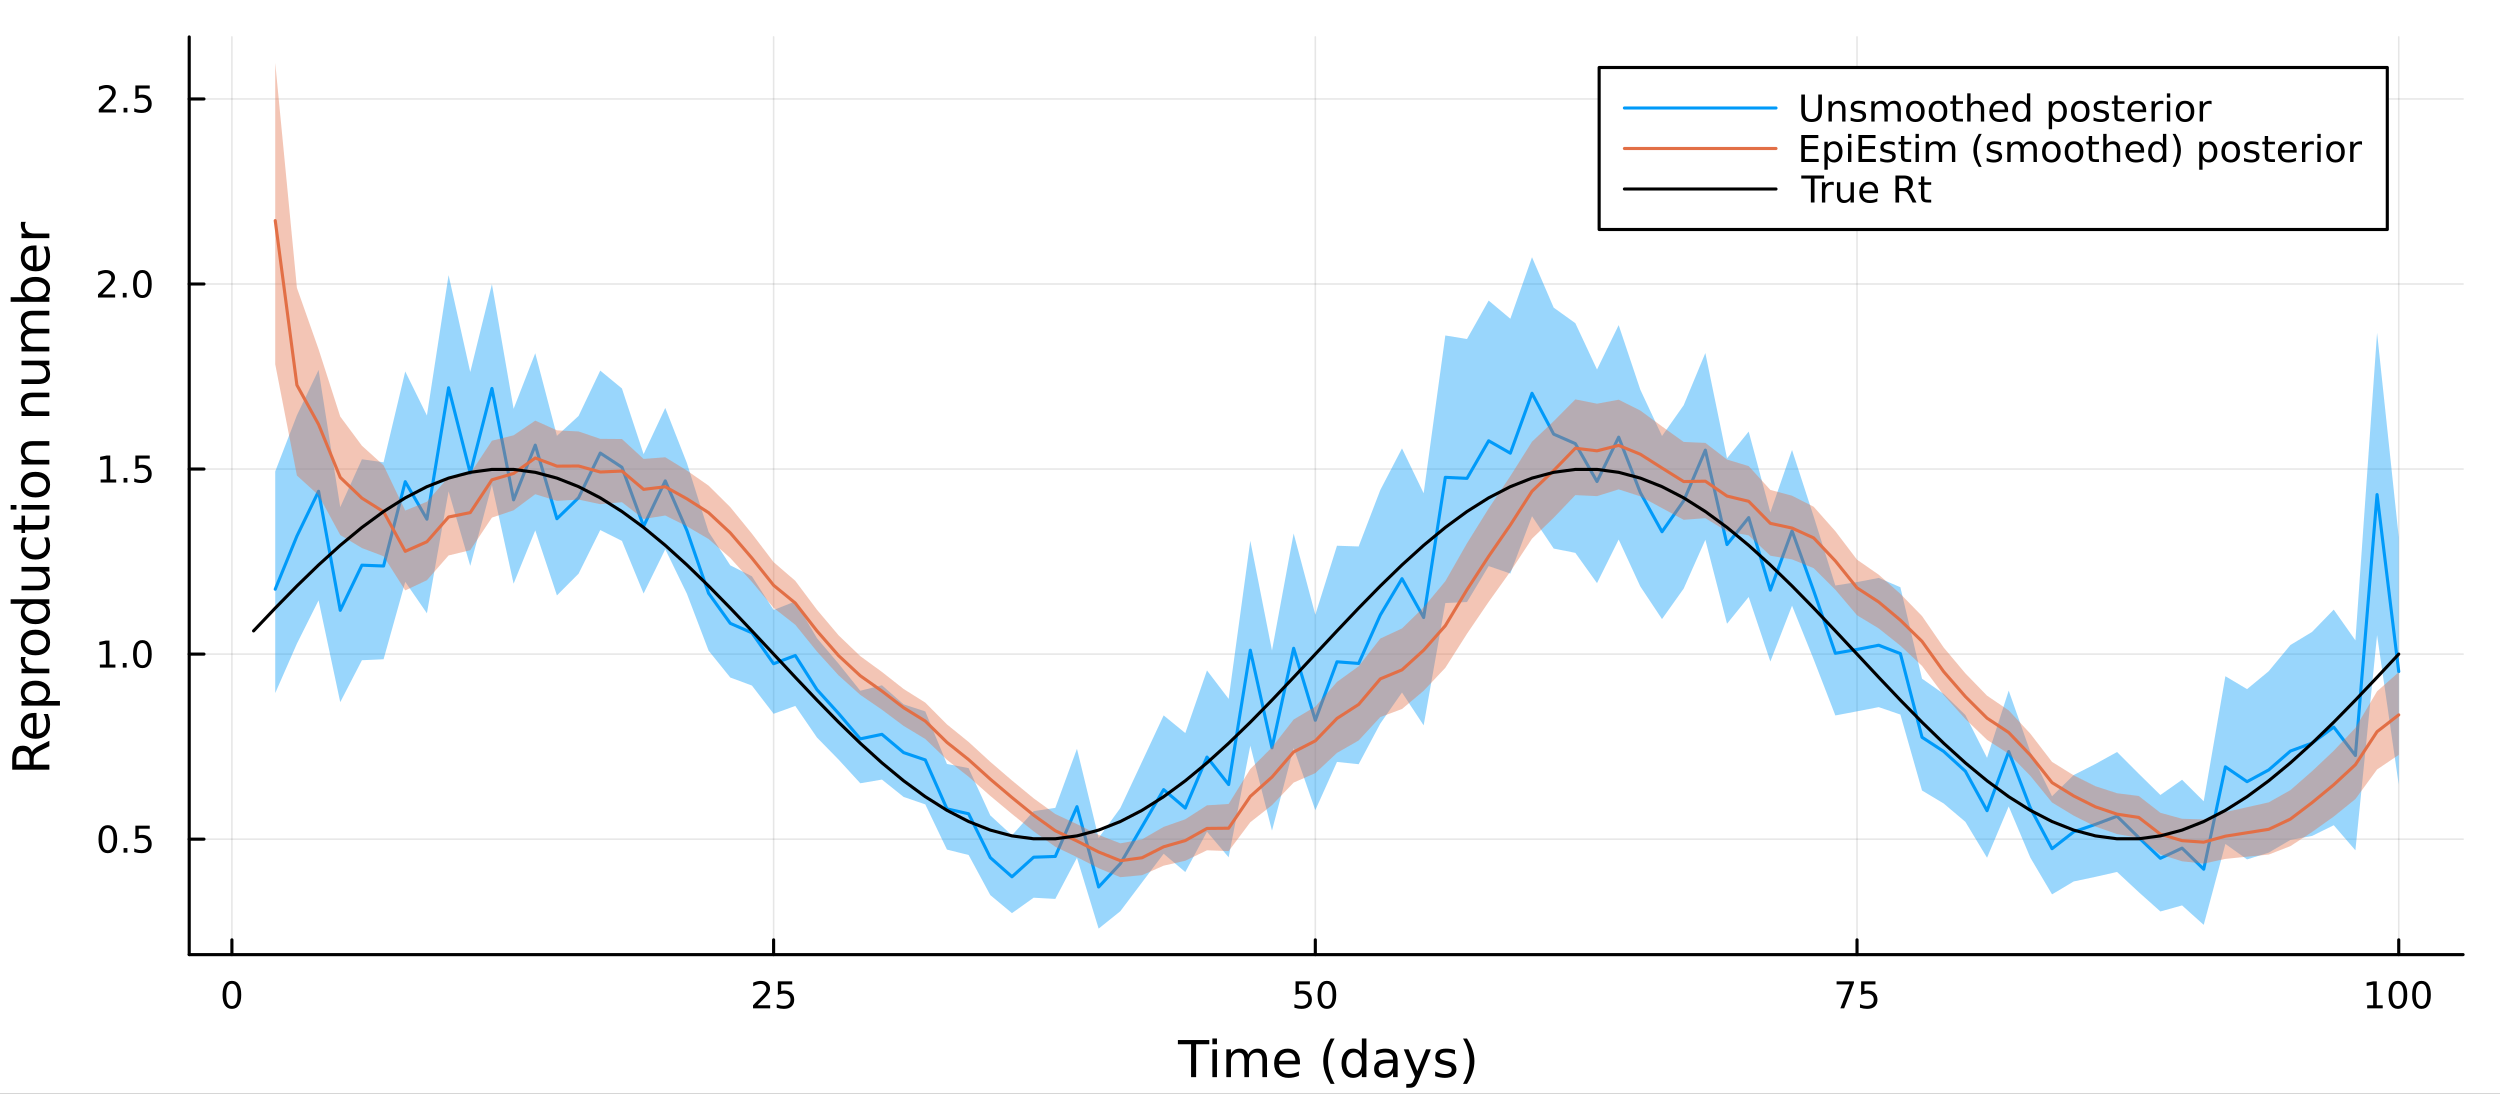 <?xml version="1.0" encoding="utf-8"?>
<svg xmlns="http://www.w3.org/2000/svg" xmlns:xlink="http://www.w3.org/1999/xlink" width="800" height="350" viewBox="0 0 3200 1400">
<rect x="0" y="0" width="3200" height="1400" fill="#333333" stroke="none"/>
<defs>
  <clipPath id="clip330">
    <rect x="0" y="0" width="3200" height="1400"/>
  </clipPath>
</defs>
<path clip-path="url(#clip330)" d="M0 1400 L3200 1400 L3200 0 L0 0  Z" fill="#ffffff" fill-rule="evenodd" fill-opacity="1"/>
<defs>
  <clipPath id="clip331">
    <rect x="640" y="0" width="2241" height="1400"/>
  </clipPath>
</defs>
<path clip-path="url(#clip330)" d="M242.194 1221.9 L3152.76 1221.9 L3152.76 47.244 L242.194 47.244  Z" fill="#ffffff" fill-rule="evenodd" fill-opacity="1"/>
<defs>
  <clipPath id="clip332">
    <rect x="242" y="47" width="2912" height="1176"/>
  </clipPath>
</defs>
<polyline clip-path="url(#clip332)" style="stroke:#000000; stroke-linecap:round; stroke-linejoin:round; stroke-width:2; stroke-opacity:0.1; fill:none" points="296.833,1221.9 296.833,47.244 "/>
<polyline clip-path="url(#clip332)" style="stroke:#000000; stroke-linecap:round; stroke-linejoin:round; stroke-width:2; stroke-opacity:0.1; fill:none" points="990.22,1221.9 990.22,47.244 "/>
<polyline clip-path="url(#clip332)" style="stroke:#000000; stroke-linecap:round; stroke-linejoin:round; stroke-width:2; stroke-opacity:0.1; fill:none" points="1683.61,1221.9 1683.61,47.244 "/>
<polyline clip-path="url(#clip332)" style="stroke:#000000; stroke-linecap:round; stroke-linejoin:round; stroke-width:2; stroke-opacity:0.1; fill:none" points="2376.99,1221.9 2376.99,47.244 "/>
<polyline clip-path="url(#clip332)" style="stroke:#000000; stroke-linecap:round; stroke-linejoin:round; stroke-width:2; stroke-opacity:0.1; fill:none" points="3070.38,1221.9 3070.38,47.244 "/>
<polyline clip-path="url(#clip330)" style="stroke:#000000; stroke-linecap:round; stroke-linejoin:round; stroke-width:4; stroke-opacity:1; fill:none" points="242.194,1221.9 3152.76,1221.9 "/>
<polyline clip-path="url(#clip330)" style="stroke:#000000; stroke-linecap:round; stroke-linejoin:round; stroke-width:4; stroke-opacity:1; fill:none" points="296.833,1221.9 296.833,1203 "/>
<polyline clip-path="url(#clip330)" style="stroke:#000000; stroke-linecap:round; stroke-linejoin:round; stroke-width:4; stroke-opacity:1; fill:none" points="990.22,1221.9 990.22,1203 "/>
<polyline clip-path="url(#clip330)" style="stroke:#000000; stroke-linecap:round; stroke-linejoin:round; stroke-width:4; stroke-opacity:1; fill:none" points="1683.61,1221.9 1683.61,1203 "/>
<polyline clip-path="url(#clip330)" style="stroke:#000000; stroke-linecap:round; stroke-linejoin:round; stroke-width:4; stroke-opacity:1; fill:none" points="2376.99,1221.9 2376.99,1203 "/>
<polyline clip-path="url(#clip330)" style="stroke:#000000; stroke-linecap:round; stroke-linejoin:round; stroke-width:4; stroke-opacity:1; fill:none" points="3070.38,1221.9 3070.38,1203 "/>
<path clip-path="url(#clip330)" d="M296.833 1259.22 Q293.222 1259.22 291.393 1262.78 Q289.588 1266.32 289.588 1273.45 Q289.588 1280.56 291.393 1284.12 Q293.222 1287.67 296.833 1287.67 Q300.467 1287.67 302.273 1284.12 Q304.101 1280.56 304.101 1273.45 Q304.101 1266.32 302.273 1262.78 Q300.467 1259.22 296.833 1259.22 M296.833 1255.51 Q302.643 1255.51 305.699 1260.12 Q308.777 1264.7 308.777 1273.45 Q308.777 1282.18 305.699 1286.79 Q302.643 1291.37 296.833 1291.37 Q291.023 1291.37 287.944 1286.79 Q284.889 1282.18 284.889 1273.45 Q284.889 1264.7 287.944 1260.12 Q291.023 1255.51 296.833 1255.51 Z" fill="#000000" fill-rule="nonzero" fill-opacity="1" /><path clip-path="url(#clip330)" d="M969.491 1286.76 L985.81 1286.76 L985.81 1290.7 L963.866 1290.7 L963.866 1286.76 Q966.528 1284.01 971.111 1279.38 Q975.718 1274.73 976.898 1273.38 Q979.144 1270.86 980.023 1269.12 Q980.926 1267.37 980.926 1265.68 Q980.926 1262.92 978.982 1261.19 Q977.06 1259.45 973.959 1259.45 Q971.76 1259.45 969.306 1260.21 Q966.875 1260.98 964.098 1262.53 L964.098 1257.81 Q966.922 1256.67 969.375 1256.09 Q971.829 1255.51 973.866 1255.51 Q979.236 1255.51 982.431 1258.2 Q985.625 1260.88 985.625 1265.37 Q985.625 1267.5 984.815 1269.43 Q984.028 1271.32 981.921 1273.92 Q981.343 1274.59 978.241 1277.81 Q975.139 1281 969.491 1286.76 Z" fill="#000000" fill-rule="nonzero" fill-opacity="1" /><path clip-path="url(#clip330)" d="M995.671 1256.14 L1014.03 1256.14 L1014.03 1260.07 L999.954 1260.07 L999.954 1268.55 Q1000.97 1268.2 1001.99 1268.04 Q1003.01 1267.85 1004.03 1267.85 Q1009.81 1267.85 1013.19 1271.02 Q1016.57 1274.19 1016.57 1279.61 Q1016.57 1285.19 1013.1 1288.29 Q1009.63 1291.37 1003.31 1291.37 Q1001.13 1291.37 998.866 1291 Q996.62 1290.63 994.213 1289.89 L994.213 1285.19 Q996.296 1286.32 998.519 1286.88 Q1000.74 1287.43 1003.22 1287.43 Q1007.22 1287.43 1009.56 1285.33 Q1011.9 1283.22 1011.9 1279.61 Q1011.9 1276 1009.56 1273.89 Q1007.22 1271.79 1003.22 1271.79 Q1001.34 1271.79 999.468 1272.2 Q997.616 1272.62 995.671 1273.5 L995.671 1256.14 Z" fill="#000000" fill-rule="nonzero" fill-opacity="1" /><path clip-path="url(#clip330)" d="M1658.31 1256.14 L1676.66 1256.14 L1676.66 1260.07 L1662.59 1260.07 L1662.59 1268.55 Q1663.61 1268.2 1664.63 1268.04 Q1665.64 1267.85 1666.66 1267.85 Q1672.45 1267.85 1675.83 1271.02 Q1679.21 1274.19 1679.21 1279.61 Q1679.21 1285.19 1675.74 1288.29 Q1672.26 1291.37 1665.95 1291.37 Q1663.77 1291.37 1661.5 1291 Q1659.26 1290.63 1656.85 1289.89 L1656.85 1285.19 Q1658.93 1286.32 1661.15 1286.88 Q1663.38 1287.43 1665.85 1287.43 Q1669.86 1287.43 1672.2 1285.33 Q1674.53 1283.22 1674.53 1279.61 Q1674.53 1276 1672.2 1273.89 Q1669.86 1271.79 1665.85 1271.79 Q1663.98 1271.79 1662.1 1272.2 Q1660.25 1272.62 1658.31 1273.5 L1658.31 1256.14 Z" fill="#000000" fill-rule="nonzero" fill-opacity="1" /><path clip-path="url(#clip330)" d="M1698.42 1259.22 Q1694.81 1259.22 1692.98 1262.78 Q1691.18 1266.32 1691.18 1273.45 Q1691.18 1280.56 1692.98 1284.12 Q1694.81 1287.67 1698.42 1287.67 Q1702.06 1287.67 1703.86 1284.12 Q1705.69 1280.56 1705.69 1273.45 Q1705.69 1266.32 1703.86 1262.78 Q1702.06 1259.22 1698.42 1259.22 M1698.42 1255.51 Q1704.23 1255.51 1707.29 1260.12 Q1710.37 1264.7 1710.37 1273.45 Q1710.37 1282.18 1707.29 1286.79 Q1704.23 1291.37 1698.42 1291.37 Q1692.61 1291.37 1689.53 1286.79 Q1686.48 1282.18 1686.48 1273.45 Q1686.48 1264.7 1689.53 1260.12 Q1692.61 1255.51 1698.42 1255.51 Z" fill="#000000" fill-rule="nonzero" fill-opacity="1" /><path clip-path="url(#clip330)" d="M2350.85 1256.14 L2373.07 1256.14 L2373.07 1258.13 L2360.52 1290.7 L2355.64 1290.7 L2367.45 1260.07 L2350.85 1260.07 L2350.85 1256.14 Z" fill="#000000" fill-rule="nonzero" fill-opacity="1" /><path clip-path="url(#clip330)" d="M2382.24 1256.14 L2400.59 1256.14 L2400.59 1260.07 L2386.52 1260.07 L2386.52 1268.55 Q2387.54 1268.2 2388.56 1268.04 Q2389.58 1267.85 2390.59 1267.85 Q2396.38 1267.85 2399.76 1271.02 Q2403.14 1274.19 2403.14 1279.61 Q2403.14 1285.19 2399.67 1288.29 Q2396.2 1291.37 2389.88 1291.37 Q2387.7 1291.37 2385.43 1291 Q2383.19 1290.63 2380.78 1289.89 L2380.78 1285.19 Q2382.86 1286.32 2385.08 1286.88 Q2387.31 1287.43 2389.78 1287.43 Q2393.79 1287.43 2396.13 1285.33 Q2398.46 1283.22 2398.46 1279.61 Q2398.46 1276 2396.13 1273.89 Q2393.79 1271.79 2389.78 1271.79 Q2387.91 1271.79 2386.03 1272.2 Q2384.18 1272.62 2382.24 1273.5 L2382.24 1256.14 Z" fill="#000000" fill-rule="nonzero" fill-opacity="1" /><path clip-path="url(#clip330)" d="M3029.99 1286.76 L3037.63 1286.76 L3037.63 1260.4 L3029.32 1262.06 L3029.32 1257.81 L3037.58 1256.14 L3042.26 1256.14 L3042.26 1286.76 L3049.9 1286.76 L3049.9 1290.7 L3029.99 1290.7 L3029.99 1286.76 Z" fill="#000000" fill-rule="nonzero" fill-opacity="1" /><path clip-path="url(#clip330)" d="M3069.34 1259.22 Q3065.73 1259.22 3063.9 1262.78 Q3062.09 1266.32 3062.09 1273.45 Q3062.09 1280.56 3063.9 1284.12 Q3065.73 1287.67 3069.34 1287.67 Q3072.97 1287.67 3074.78 1284.12 Q3076.61 1280.56 3076.61 1273.45 Q3076.61 1266.32 3074.78 1262.78 Q3072.97 1259.22 3069.34 1259.22 M3069.34 1255.51 Q3075.15 1255.51 3078.21 1260.12 Q3081.28 1264.7 3081.28 1273.45 Q3081.28 1282.18 3078.21 1286.79 Q3075.15 1291.37 3069.34 1291.37 Q3063.53 1291.37 3060.45 1286.79 Q3057.4 1282.18 3057.4 1273.45 Q3057.4 1264.7 3060.45 1260.12 Q3063.53 1255.51 3069.34 1255.51 Z" fill="#000000" fill-rule="nonzero" fill-opacity="1" /><path clip-path="url(#clip330)" d="M3099.5 1259.22 Q3095.89 1259.22 3094.06 1262.78 Q3092.26 1266.32 3092.26 1273.45 Q3092.26 1280.56 3094.06 1284.12 Q3095.89 1287.67 3099.5 1287.67 Q3103.14 1287.67 3104.94 1284.12 Q3106.77 1280.56 3106.77 1273.45 Q3106.77 1266.32 3104.94 1262.78 Q3103.14 1259.22 3099.5 1259.22 M3099.5 1255.51 Q3105.31 1255.51 3108.37 1260.12 Q3111.45 1264.7 3111.45 1273.45 Q3111.45 1282.18 3108.37 1286.79 Q3105.31 1291.37 3099.5 1291.37 Q3093.69 1291.37 3090.61 1286.79 Q3087.56 1282.18 3087.56 1273.45 Q3087.56 1264.7 3090.61 1260.12 Q3093.69 1255.51 3099.5 1255.51 Z" fill="#000000" fill-rule="nonzero" fill-opacity="1" /><path clip-path="url(#clip330)" d="M1507.7 1331.24 L1547.9 1331.24 L1547.9 1336.65 L1531.03 1336.65 L1531.03 1378.76 L1524.57 1378.76 L1524.57 1336.65 L1507.7 1336.65 L1507.7 1331.24 Z" fill="#000000" fill-rule="nonzero" fill-opacity="1" /><path clip-path="url(#clip330)" d="M1551.84 1343.11 L1557.7 1343.11 L1557.7 1378.76 L1551.84 1378.76 L1551.84 1343.11 M1551.84 1329.24 L1557.7 1329.24 L1557.7 1336.65 L1551.84 1336.65 L1551.84 1329.24 Z" fill="#000000" fill-rule="nonzero" fill-opacity="1" /><path clip-path="url(#clip330)" d="M1597.71 1349.96 Q1599.9 1346.01 1602.96 1344.13 Q1606.02 1342.26 1610.15 1342.26 Q1615.72 1342.26 1618.75 1346.17 Q1621.77 1350.05 1621.77 1357.25 L1621.77 1378.76 L1615.88 1378.76 L1615.88 1357.44 Q1615.88 1352.31 1614.07 1349.83 Q1612.25 1347.35 1608.53 1347.35 Q1603.98 1347.35 1601.34 1350.37 Q1598.7 1353.4 1598.7 1358.62 L1598.7 1378.76 L1592.81 1378.76 L1592.81 1357.44 Q1592.81 1352.28 1590.99 1349.83 Q1589.18 1347.35 1585.39 1347.35 Q1580.9 1347.35 1578.26 1350.4 Q1575.62 1353.43 1575.62 1358.62 L1575.62 1378.76 L1569.73 1378.76 L1569.73 1343.11 L1575.62 1343.11 L1575.62 1348.65 Q1577.62 1345.37 1580.43 1343.82 Q1583.23 1342.26 1587.08 1342.26 Q1590.96 1342.26 1593.67 1344.23 Q1596.4 1346.2 1597.71 1349.96 Z" fill="#000000" fill-rule="nonzero" fill-opacity="1" /><path clip-path="url(#clip330)" d="M1663.94 1359.47 L1663.94 1362.34 L1637.02 1362.34 Q1637.4 1368.39 1640.65 1371.57 Q1643.92 1374.72 1649.75 1374.72 Q1653.12 1374.72 1656.27 1373.89 Q1659.46 1373.07 1662.57 1371.41 L1662.57 1376.95 Q1659.42 1378.29 1656.11 1378.99 Q1652.8 1379.69 1649.4 1379.69 Q1640.87 1379.69 1635.87 1374.72 Q1630.91 1369.76 1630.91 1361.29 Q1630.91 1352.54 1635.62 1347.41 Q1640.36 1342.26 1648.38 1342.26 Q1655.57 1342.26 1659.74 1346.9 Q1663.94 1351.52 1663.94 1359.47 M1658.09 1357.76 Q1658.02 1352.95 1655.38 1350.09 Q1652.77 1347.22 1648.44 1347.22 Q1643.54 1347.22 1640.58 1349.99 Q1637.65 1352.76 1637.21 1357.79 L1658.09 1357.76 Z" fill="#000000" fill-rule="nonzero" fill-opacity="1" /><path clip-path="url(#clip330)" d="M1708.34 1329.3 Q1704.08 1336.62 1702.01 1343.78 Q1699.94 1350.94 1699.94 1358.3 Q1699.94 1365.65 1702.01 1372.87 Q1704.11 1380.07 1708.34 1387.36 L1703.25 1387.36 Q1698.48 1379.88 1696.09 1372.65 Q1693.74 1365.43 1693.74 1358.3 Q1693.74 1351.2 1696.09 1344.01 Q1698.45 1336.81 1703.25 1329.3 L1708.34 1329.3 Z" fill="#000000" fill-rule="nonzero" fill-opacity="1" /><path clip-path="url(#clip330)" d="M1743.16 1348.53 L1743.16 1329.24 L1749.02 1329.24 L1749.02 1378.76 L1743.16 1378.76 L1743.16 1373.42 Q1741.32 1376.6 1738.49 1378.16 Q1735.69 1379.69 1731.74 1379.69 Q1725.28 1379.69 1721.2 1374.53 Q1717.16 1369.37 1717.16 1360.97 Q1717.16 1352.57 1721.2 1347.41 Q1725.28 1342.26 1731.74 1342.26 Q1735.69 1342.26 1738.49 1343.82 Q1741.32 1345.34 1743.16 1348.53 M1723.21 1360.97 Q1723.21 1367.43 1725.85 1371.12 Q1728.52 1374.78 1733.17 1374.78 Q1737.82 1374.78 1740.49 1371.12 Q1743.16 1367.43 1743.16 1360.97 Q1743.16 1354.51 1740.49 1350.85 Q1737.82 1347.16 1733.17 1347.16 Q1728.52 1347.16 1725.85 1350.85 Q1723.21 1354.51 1723.21 1360.97 Z" fill="#000000" fill-rule="nonzero" fill-opacity="1" /><path clip-path="url(#clip330)" d="M1777.28 1360.84 Q1770.19 1360.84 1767.45 1362.47 Q1764.71 1364.09 1764.71 1368 Q1764.71 1371.12 1766.75 1372.97 Q1768.82 1374.78 1772.35 1374.78 Q1777.22 1374.78 1780.15 1371.35 Q1783.11 1367.88 1783.11 1362.15 L1783.11 1360.84 L1777.28 1360.84 M1788.97 1358.42 L1788.97 1378.76 L1783.11 1378.76 L1783.11 1373.35 Q1781.1 1376.6 1778.11 1378.16 Q1775.12 1379.69 1770.79 1379.69 Q1765.32 1379.69 1762.07 1376.63 Q1758.86 1373.54 1758.86 1368.39 Q1758.86 1362.37 1762.87 1359.32 Q1766.91 1356.26 1774.9 1356.26 L1783.11 1356.26 L1783.11 1355.69 Q1783.11 1351.64 1780.44 1349.45 Q1777.79 1347.22 1772.99 1347.22 Q1769.93 1347.22 1767.04 1347.95 Q1764.14 1348.68 1761.47 1350.15 L1761.47 1344.74 Q1764.68 1343.5 1767.7 1342.89 Q1770.73 1342.26 1773.59 1342.26 Q1781.33 1342.26 1785.15 1346.27 Q1788.97 1350.28 1788.97 1358.42 Z" fill="#000000" fill-rule="nonzero" fill-opacity="1" /><path clip-path="url(#clip330)" d="M1815.86 1382.07 Q1813.38 1388.44 1811.02 1390.38 Q1808.67 1392.32 1804.72 1392.32 L1800.04 1392.32 L1800.04 1387.42 L1803.48 1387.42 Q1805.9 1387.42 1807.24 1386.27 Q1808.57 1385.13 1810.2 1380.86 L1811.25 1378.19 L1796.83 1343.11 L1803.03 1343.11 L1814.17 1371 L1825.31 1343.11 L1831.52 1343.11 L1815.86 1382.07 Z" fill="#000000" fill-rule="nonzero" fill-opacity="1" /><path clip-path="url(#clip330)" d="M1862.33 1344.17 L1862.33 1349.7 Q1859.85 1348.43 1857.17 1347.79 Q1854.5 1347.16 1851.64 1347.16 Q1847.28 1347.16 1845.08 1348.49 Q1842.92 1349.83 1842.92 1352.5 Q1842.92 1354.54 1844.48 1355.72 Q1846.03 1356.86 1850.75 1357.92 L1852.75 1358.36 Q1858.99 1359.7 1861.6 1362.15 Q1864.24 1364.57 1864.24 1368.93 Q1864.24 1373.89 1860.29 1376.79 Q1856.38 1379.69 1849.5 1379.69 Q1846.64 1379.69 1843.52 1379.11 Q1840.43 1378.57 1837 1377.46 L1837 1371.41 Q1840.24 1373.1 1843.39 1373.96 Q1846.54 1374.78 1849.63 1374.78 Q1853.77 1374.78 1856 1373.38 Q1858.22 1371.95 1858.22 1369.37 Q1858.22 1366.99 1856.6 1365.71 Q1855.01 1364.44 1849.57 1363.26 L1847.53 1362.78 Q1842.09 1361.64 1839.67 1359.28 Q1837.25 1356.9 1837.25 1352.76 Q1837.25 1347.73 1840.81 1344.99 Q1844.38 1342.26 1850.94 1342.26 Q1854.18 1342.26 1857.05 1342.73 Q1859.91 1343.21 1862.33 1344.17 Z" fill="#000000" fill-rule="nonzero" fill-opacity="1" /><path clip-path="url(#clip330)" d="M1872.64 1329.3 L1877.74 1329.3 Q1882.51 1336.81 1884.87 1344.01 Q1887.25 1351.2 1887.25 1358.3 Q1887.25 1365.43 1884.87 1372.65 Q1882.51 1379.88 1877.74 1387.36 L1872.64 1387.36 Q1876.88 1380.07 1878.95 1372.87 Q1881.05 1365.65 1881.05 1358.3 Q1881.05 1350.94 1878.95 1343.78 Q1876.88 1336.62 1872.64 1329.3 Z" fill="#000000" fill-rule="nonzero" fill-opacity="1" /><polyline clip-path="url(#clip332)" style="stroke:#000000; stroke-linecap:round; stroke-linejoin:round; stroke-width:2; stroke-opacity:0.1; fill:none" points="242.194,1074.11 3152.76,1074.11 "/>
<polyline clip-path="url(#clip332)" style="stroke:#000000; stroke-linecap:round; stroke-linejoin:round; stroke-width:2; stroke-opacity:0.1; fill:none" points="242.194,837.251 3152.76,837.251 "/>
<polyline clip-path="url(#clip332)" style="stroke:#000000; stroke-linecap:round; stroke-linejoin:round; stroke-width:2; stroke-opacity:0.1; fill:none" points="242.194,600.387 3152.76,600.387 "/>
<polyline clip-path="url(#clip332)" style="stroke:#000000; stroke-linecap:round; stroke-linejoin:round; stroke-width:2; stroke-opacity:0.1; fill:none" points="242.194,363.524 3152.76,363.524 "/>
<polyline clip-path="url(#clip332)" style="stroke:#000000; stroke-linecap:round; stroke-linejoin:round; stroke-width:2; stroke-opacity:0.1; fill:none" points="242.194,126.661 3152.76,126.661 "/>
<polyline clip-path="url(#clip330)" style="stroke:#000000; stroke-linecap:round; stroke-linejoin:round; stroke-width:4; stroke-opacity:1; fill:none" points="242.194,1221.9 242.194,47.244 "/>
<polyline clip-path="url(#clip330)" style="stroke:#000000; stroke-linecap:round; stroke-linejoin:round; stroke-width:4; stroke-opacity:1; fill:none" points="242.194,1074.11 261.092,1074.11 "/>
<polyline clip-path="url(#clip330)" style="stroke:#000000; stroke-linecap:round; stroke-linejoin:round; stroke-width:4; stroke-opacity:1; fill:none" points="242.194,837.251 261.092,837.251 "/>
<polyline clip-path="url(#clip330)" style="stroke:#000000; stroke-linecap:round; stroke-linejoin:round; stroke-width:4; stroke-opacity:1; fill:none" points="242.194,600.387 261.092,600.387 "/>
<polyline clip-path="url(#clip330)" style="stroke:#000000; stroke-linecap:round; stroke-linejoin:round; stroke-width:4; stroke-opacity:1; fill:none" points="242.194,363.524 261.092,363.524 "/>
<polyline clip-path="url(#clip330)" style="stroke:#000000; stroke-linecap:round; stroke-linejoin:round; stroke-width:4; stroke-opacity:1; fill:none" points="242.194,126.661 261.092,126.661 "/>
<path clip-path="url(#clip330)" d="M138.014 1059.91 Q134.403 1059.91 132.574 1063.48 Q130.768 1067.02 130.768 1074.15 Q130.768 1081.26 132.574 1084.82 Q134.403 1088.36 138.014 1088.36 Q141.648 1088.36 143.454 1084.82 Q145.282 1081.26 145.282 1074.15 Q145.282 1067.02 143.454 1063.48 Q141.648 1059.91 138.014 1059.91 M138.014 1056.21 Q143.824 1056.21 146.879 1060.82 Q149.958 1065.4 149.958 1074.15 Q149.958 1082.88 146.879 1087.48 Q143.824 1092.07 138.014 1092.07 Q132.204 1092.07 129.125 1087.48 Q126.069 1082.88 126.069 1074.15 Q126.069 1065.4 129.125 1060.82 Q132.204 1056.21 138.014 1056.21 Z" fill="#000000" fill-rule="nonzero" fill-opacity="1" /><path clip-path="url(#clip330)" d="M158.176 1085.51 L163.06 1085.51 L163.06 1091.39 L158.176 1091.39 L158.176 1085.51 Z" fill="#000000" fill-rule="nonzero" fill-opacity="1" /><path clip-path="url(#clip330)" d="M173.291 1056.83 L191.648 1056.83 L191.648 1060.77 L177.574 1060.77 L177.574 1069.24 Q178.592 1068.89 179.611 1068.73 Q180.629 1068.55 181.648 1068.55 Q187.435 1068.55 190.814 1071.72 Q194.194 1074.89 194.194 1080.31 Q194.194 1085.89 190.722 1088.99 Q187.25 1092.07 180.93 1092.07 Q178.754 1092.07 176.486 1091.7 Q174.24 1091.32 171.833 1090.58 L171.833 1085.89 Q173.916 1087.02 176.139 1087.57 Q178.361 1088.13 180.838 1088.13 Q184.842 1088.13 187.18 1086.02 Q189.518 1083.92 189.518 1080.31 Q189.518 1076.7 187.18 1074.59 Q184.842 1072.48 180.838 1072.48 Q178.963 1072.48 177.088 1072.9 Q175.236 1073.32 173.291 1074.2 L173.291 1056.83 Z" fill="#000000" fill-rule="nonzero" fill-opacity="1" /><path clip-path="url(#clip330)" d="M127.829 850.596 L135.467 850.596 L135.467 824.23 L127.157 825.897 L127.157 821.638 L135.421 819.971 L140.097 819.971 L140.097 850.596 L147.736 850.596 L147.736 854.531 L127.829 854.531 L127.829 850.596 Z" fill="#000000" fill-rule="nonzero" fill-opacity="1" /><path clip-path="url(#clip330)" d="M157.18 848.651 L162.065 848.651 L162.065 854.531 L157.18 854.531 L157.18 848.651 Z" fill="#000000" fill-rule="nonzero" fill-opacity="1" /><path clip-path="url(#clip330)" d="M182.25 823.05 Q178.639 823.05 176.81 826.614 Q175.004 830.156 175.004 837.286 Q175.004 844.392 176.81 847.957 Q178.639 851.499 182.25 851.499 Q185.884 851.499 187.689 847.957 Q189.518 844.392 189.518 837.286 Q189.518 830.156 187.689 826.614 Q185.884 823.05 182.25 823.05 M182.25 819.346 Q188.06 819.346 191.115 823.952 Q194.194 828.536 194.194 837.286 Q194.194 846.012 191.115 850.619 Q188.06 855.202 182.25 855.202 Q176.439 855.202 173.361 850.619 Q170.305 846.012 170.305 837.286 Q170.305 828.536 173.361 823.952 Q176.439 819.346 182.25 819.346 Z" fill="#000000" fill-rule="nonzero" fill-opacity="1" /><path clip-path="url(#clip330)" d="M128.824 613.732 L136.463 613.732 L136.463 587.367 L128.153 589.033 L128.153 584.774 L136.417 583.107 L141.092 583.107 L141.092 613.732 L148.731 613.732 L148.731 617.667 L128.824 617.667 L128.824 613.732 Z" fill="#000000" fill-rule="nonzero" fill-opacity="1" /><path clip-path="url(#clip330)" d="M158.176 611.788 L163.06 611.788 L163.06 617.667 L158.176 617.667 L158.176 611.788 Z" fill="#000000" fill-rule="nonzero" fill-opacity="1" /><path clip-path="url(#clip330)" d="M173.291 583.107 L191.648 583.107 L191.648 587.043 L177.574 587.043 L177.574 595.515 Q178.592 595.168 179.611 595.006 Q180.629 594.82 181.648 594.82 Q187.435 594.82 190.814 597.992 Q194.194 601.163 194.194 606.58 Q194.194 612.158 190.722 615.26 Q187.25 618.339 180.93 618.339 Q178.754 618.339 176.486 617.968 Q174.24 617.598 171.833 616.857 L171.833 612.158 Q173.916 613.292 176.139 613.848 Q178.361 614.404 180.838 614.404 Q184.842 614.404 187.18 612.297 Q189.518 610.191 189.518 606.58 Q189.518 602.968 187.18 600.862 Q184.842 598.756 180.838 598.756 Q178.963 598.756 177.088 599.172 Q175.236 599.589 173.291 600.468 L173.291 583.107 Z" fill="#000000" fill-rule="nonzero" fill-opacity="1" /><path clip-path="url(#clip330)" d="M131.046 376.869 L147.366 376.869 L147.366 380.804 L125.421 380.804 L125.421 376.869 Q128.083 374.114 132.667 369.485 Q137.273 364.832 138.454 363.489 Q140.699 360.966 141.579 359.23 Q142.481 357.471 142.481 355.781 Q142.481 353.026 140.537 351.29 Q138.616 349.554 135.514 349.554 Q133.315 349.554 130.861 350.318 Q128.43 351.082 125.653 352.633 L125.653 347.911 Q128.477 346.776 130.93 346.198 Q133.384 345.619 135.421 345.619 Q140.792 345.619 143.986 348.304 Q147.18 350.989 147.18 355.48 Q147.18 357.61 146.37 359.531 Q145.583 361.429 143.477 364.022 Q142.898 364.693 139.796 367.911 Q136.694 371.105 131.046 376.869 Z" fill="#000000" fill-rule="nonzero" fill-opacity="1" /><path clip-path="url(#clip330)" d="M157.18 374.924 L162.065 374.924 L162.065 380.804 L157.18 380.804 L157.18 374.924 Z" fill="#000000" fill-rule="nonzero" fill-opacity="1" /><path clip-path="url(#clip330)" d="M182.25 349.323 Q178.639 349.323 176.81 352.887 Q175.004 356.429 175.004 363.559 Q175.004 370.665 176.81 374.23 Q178.639 377.772 182.25 377.772 Q185.884 377.772 187.689 374.23 Q189.518 370.665 189.518 363.559 Q189.518 356.429 187.689 352.887 Q185.884 349.323 182.25 349.323 M182.25 345.619 Q188.06 345.619 191.115 350.225 Q194.194 354.809 194.194 363.559 Q194.194 372.286 191.115 376.892 Q188.06 381.475 182.25 381.475 Q176.439 381.475 173.361 376.892 Q170.305 372.286 170.305 363.559 Q170.305 354.809 173.361 350.225 Q176.439 345.619 182.25 345.619 Z" fill="#000000" fill-rule="nonzero" fill-opacity="1" /><path clip-path="url(#clip330)" d="M132.042 140.005 L148.361 140.005 L148.361 143.941 L126.417 143.941 L126.417 140.005 Q129.079 137.251 133.662 132.621 Q138.268 127.968 139.449 126.626 Q141.694 124.103 142.574 122.367 Q143.477 120.607 143.477 118.918 Q143.477 116.163 141.532 114.427 Q139.611 112.691 136.509 112.691 Q134.31 112.691 131.856 113.455 Q129.426 114.218 126.648 115.769 L126.648 111.047 Q129.472 109.913 131.926 109.334 Q134.38 108.756 136.417 108.756 Q141.787 108.756 144.981 111.441 Q148.176 114.126 148.176 118.617 Q148.176 120.746 147.366 122.667 Q146.579 124.566 144.472 127.158 Q143.893 127.829 140.792 131.047 Q137.69 134.242 132.042 140.005 Z" fill="#000000" fill-rule="nonzero" fill-opacity="1" /><path clip-path="url(#clip330)" d="M158.176 138.061 L163.06 138.061 L163.06 143.941 L158.176 143.941 L158.176 138.061 Z" fill="#000000" fill-rule="nonzero" fill-opacity="1" /><path clip-path="url(#clip330)" d="M173.291 109.381 L191.648 109.381 L191.648 113.316 L177.574 113.316 L177.574 121.788 Q178.592 121.441 179.611 121.279 Q180.629 121.093 181.648 121.093 Q187.435 121.093 190.814 124.265 Q194.194 127.436 194.194 132.853 Q194.194 138.431 190.722 141.533 Q187.25 144.612 180.93 144.612 Q178.754 144.612 176.486 144.241 Q174.24 143.871 171.833 143.13 L171.833 138.431 Q173.916 139.566 176.139 140.121 Q178.361 140.677 180.838 140.677 Q184.842 140.677 187.18 138.57 Q189.518 136.464 189.518 132.853 Q189.518 129.242 187.18 127.135 Q184.842 125.029 180.838 125.029 Q178.963 125.029 177.088 125.445 Q175.236 125.862 173.291 126.742 L173.291 109.381 Z" fill="#000000" fill-rule="nonzero" fill-opacity="1" /><path clip-path="url(#clip330)" d="M40.885 962.644 Q41.586 960.575 43.877 958.634 Q46.169 956.66 50.179 954.687 L63.165 948.162 L63.165 955.069 L50.975 961.148 Q46.201 963.503 44.641 965.731 Q43.081 967.928 43.081 971.747 L43.081 978.749 L63.165 978.749 L63.165 985.179 L15.645 985.179 L15.645 970.665 Q15.645 962.517 19.051 958.506 Q22.456 954.496 29.331 954.496 Q33.819 954.496 36.779 956.597 Q39.739 958.665 40.885 962.644 M20.929 978.749 L37.798 978.749 L37.798 970.665 Q37.798 966.018 35.665 963.663 Q33.501 961.275 29.331 961.275 Q25.162 961.275 23.061 963.663 Q20.929 966.018 20.929 970.665 L20.929 978.749 Z" fill="#000000" fill-rule="nonzero" fill-opacity="1" /><path clip-path="url(#clip330)" d="M43.877 912.578 L46.742 912.578 L46.742 939.505 Q52.789 939.123 55.972 935.876 Q59.123 932.598 59.123 926.773 Q59.123 923.399 58.295 920.248 Q57.468 917.066 55.813 913.946 L61.351 913.946 Q62.688 917.097 63.388 920.408 Q64.088 923.718 64.088 927.123 Q64.088 935.653 59.123 940.651 Q54.158 945.616 45.691 945.616 Q36.938 945.616 31.814 940.905 Q26.658 936.163 26.658 928.142 Q26.658 920.949 31.305 916.779 Q35.92 912.578 43.877 912.578 M42.158 918.434 Q37.352 918.498 34.488 921.14 Q31.623 923.75 31.623 928.078 Q31.623 932.98 34.392 935.94 Q37.161 938.868 42.19 939.314 L42.158 918.434 Z" fill="#000000" fill-rule="nonzero" fill-opacity="1" /><path clip-path="url(#clip330)" d="M57.818 897.3 L76.724 897.3 L76.724 903.188 L27.517 903.188 L27.517 897.3 L32.928 897.3 Q29.745 895.454 28.218 892.653 Q26.658 889.82 26.658 885.905 Q26.658 879.412 31.814 875.37 Q36.97 871.296 45.373 871.296 Q53.776 871.296 58.932 875.37 Q64.088 879.412 64.088 885.905 Q64.088 889.82 62.56 892.653 Q61.001 895.454 57.818 897.3 M45.373 877.375 Q38.912 877.375 35.252 880.049 Q31.559 882.691 31.559 887.338 Q31.559 891.985 35.252 894.658 Q38.912 897.3 45.373 897.3 Q51.834 897.3 55.526 894.658 Q59.187 891.985 59.187 887.338 Q59.187 882.691 55.526 880.049 Q51.834 877.375 45.373 877.375 Z" fill="#000000" fill-rule="nonzero" fill-opacity="1" /><path clip-path="url(#clip330)" d="M32.992 840.932 Q32.419 841.918 32.164 843.096 Q31.878 844.242 31.878 845.642 Q31.878 850.608 35.124 853.281 Q38.339 855.923 44.386 855.923 L63.165 855.923 L63.165 861.811 L27.517 861.811 L27.517 855.923 L33.055 855.923 Q29.809 854.077 28.249 851.117 Q26.658 848.157 26.658 843.924 Q26.658 843.319 26.753 842.587 Q26.817 841.855 26.976 840.964 L32.992 840.932 Z" fill="#000000" fill-rule="nonzero" fill-opacity="1" /><path clip-path="url(#clip330)" d="M31.623 822.408 Q31.623 827.118 35.315 829.855 Q38.975 832.593 45.373 832.593 Q51.771 832.593 55.463 829.887 Q59.123 827.15 59.123 822.408 Q59.123 817.729 55.431 814.991 Q51.739 812.254 45.373 812.254 Q39.039 812.254 35.347 814.991 Q31.623 817.729 31.623 822.408 M26.658 822.408 Q26.658 814.769 31.623 810.408 Q36.588 806.048 45.373 806.048 Q54.126 806.048 59.123 810.408 Q64.088 814.769 64.088 822.408 Q64.088 830.078 59.123 834.439 Q54.126 838.767 45.373 838.767 Q36.588 838.767 31.623 834.439 Q26.658 830.078 26.658 822.408 Z" fill="#000000" fill-rule="nonzero" fill-opacity="1" /><path clip-path="url(#clip330)" d="M32.928 772.882 L13.64 772.882 L13.64 767.026 L63.165 767.026 L63.165 772.882 L57.818 772.882 Q61.001 774.728 62.56 777.561 Q64.088 780.362 64.088 784.309 Q64.088 790.77 58.932 794.844 Q53.776 798.886 45.373 798.886 Q36.97 798.886 31.814 794.844 Q26.658 790.77 26.658 784.309 Q26.658 780.362 28.218 777.561 Q29.745 774.728 32.928 772.882 M45.373 792.839 Q51.834 792.839 55.526 790.197 Q59.187 787.523 59.187 782.876 Q59.187 778.23 55.526 775.556 Q51.834 772.882 45.373 772.882 Q38.912 772.882 35.252 775.556 Q31.559 778.23 31.559 782.876 Q31.559 787.523 35.252 790.197 Q38.912 792.839 45.373 792.839 Z" fill="#000000" fill-rule="nonzero" fill-opacity="1" /><path clip-path="url(#clip330)" d="M49.097 755.568 L27.517 755.568 L27.517 749.711 L48.874 749.711 Q53.935 749.711 56.481 747.738 Q58.996 745.764 58.996 741.818 Q58.996 737.075 55.972 734.338 Q52.948 731.569 47.728 731.569 L27.517 731.569 L27.517 725.712 L63.165 725.712 L63.165 731.569 L57.691 731.569 Q60.937 733.701 62.529 736.534 Q64.088 739.335 64.088 743.059 Q64.088 749.202 60.269 752.385 Q56.449 755.568 49.097 755.568 M26.658 740.831 L26.658 740.831 Z" fill="#000000" fill-rule="nonzero" fill-opacity="1" /><path clip-path="url(#clip330)" d="M28.886 687.996 L34.36 687.996 Q32.992 690.478 32.323 692.993 Q31.623 695.475 31.623 698.022 Q31.623 703.719 35.252 706.87 Q38.848 710.021 45.373 710.021 Q51.898 710.021 55.526 706.87 Q59.123 703.719 59.123 698.022 Q59.123 695.475 58.455 692.993 Q57.754 690.478 56.386 687.996 L61.797 687.996 Q62.942 690.446 63.515 693.088 Q64.088 695.698 64.088 698.658 Q64.088 706.711 59.028 711.453 Q53.967 716.196 45.373 716.196 Q36.652 716.196 31.655 711.421 Q26.658 706.615 26.658 698.276 Q26.658 695.571 27.231 692.993 Q27.772 690.415 28.886 687.996 Z" fill="#000000" fill-rule="nonzero" fill-opacity="1" /><path clip-path="url(#clip330)" d="M17.396 672.018 L27.517 672.018 L27.517 659.955 L32.069 659.955 L32.069 672.018 L51.42 672.018 Q55.781 672.018 57.022 670.84 Q58.264 669.631 58.264 665.97 L58.264 659.955 L63.165 659.955 L63.165 665.97 Q63.165 672.75 60.651 675.328 Q58.105 677.906 51.42 677.906 L32.069 677.906 L32.069 682.203 L27.517 682.203 L27.517 677.906 L17.396 677.906 L17.396 672.018 Z" fill="#000000" fill-rule="nonzero" fill-opacity="1" /><path clip-path="url(#clip330)" d="M27.517 652.252 L27.517 646.396 L63.165 646.396 L63.165 652.252 L27.517 652.252 M13.64 652.252 L13.64 646.396 L21.056 646.396 L21.056 652.252 L13.64 652.252 Z" fill="#000000" fill-rule="nonzero" fill-opacity="1" /><path clip-path="url(#clip330)" d="M31.623 620.328 Q31.623 625.039 35.315 627.776 Q38.975 630.513 45.373 630.513 Q51.771 630.513 55.463 627.808 Q59.123 625.071 59.123 620.328 Q59.123 615.649 55.431 612.912 Q51.739 610.175 45.373 610.175 Q39.039 610.175 35.347 612.912 Q31.623 615.649 31.623 620.328 M26.658 620.328 Q26.658 612.689 31.623 608.329 Q36.588 603.968 45.373 603.968 Q54.126 603.968 59.123 608.329 Q64.088 612.689 64.088 620.328 Q64.088 627.999 59.123 632.359 Q54.126 636.688 45.373 636.688 Q36.588 636.688 31.623 632.359 Q26.658 627.999 26.658 620.328 Z" fill="#000000" fill-rule="nonzero" fill-opacity="1" /><path clip-path="url(#clip330)" d="M41.649 564.628 L63.165 564.628 L63.165 570.485 L41.84 570.485 Q36.779 570.485 34.265 572.458 Q31.75 574.431 31.75 578.378 Q31.75 583.121 34.774 585.858 Q37.798 588.595 43.018 588.595 L63.165 588.595 L63.165 594.483 L27.517 594.483 L27.517 588.595 L33.055 588.595 Q29.841 586.494 28.249 583.662 Q26.658 580.797 26.658 577.073 Q26.658 570.93 30.477 567.779 Q34.265 564.628 41.649 564.628 Z" fill="#000000" fill-rule="nonzero" fill-opacity="1" /><path clip-path="url(#clip330)" d="M41.649 502.594 L63.165 502.594 L63.165 508.451 L41.84 508.451 Q36.779 508.451 34.265 510.424 Q31.75 512.398 31.75 516.344 Q31.75 521.087 34.774 523.824 Q37.798 526.561 43.018 526.561 L63.165 526.561 L63.165 532.45 L27.517 532.45 L27.517 526.561 L33.055 526.561 Q29.841 524.461 28.249 521.628 Q26.658 518.763 26.658 515.039 Q26.658 508.896 30.477 505.745 Q34.265 502.594 41.649 502.594 Z" fill="#000000" fill-rule="nonzero" fill-opacity="1" /><path clip-path="url(#clip330)" d="M49.097 491.518 L27.517 491.518 L27.517 485.662 L48.874 485.662 Q53.935 485.662 56.481 483.688 Q58.996 481.715 58.996 477.768 Q58.996 473.026 55.972 470.288 Q52.948 467.519 47.728 467.519 L27.517 467.519 L27.517 461.663 L63.165 461.663 L63.165 467.519 L57.691 467.519 Q60.937 469.652 62.529 472.485 Q64.088 475.286 64.088 479.009 Q64.088 485.152 60.269 488.335 Q56.449 491.518 49.097 491.518 M26.658 476.781 L26.658 476.781 Z" fill="#000000" fill-rule="nonzero" fill-opacity="1" /><path clip-path="url(#clip330)" d="M34.36 421.845 Q30.414 419.649 28.536 416.594 Q26.658 413.538 26.658 409.4 Q26.658 403.83 30.573 400.807 Q34.456 397.783 41.649 397.783 L63.165 397.783 L63.165 403.671 L41.84 403.671 Q36.716 403.671 34.233 405.486 Q31.75 407.3 31.75 411.024 Q31.75 415.575 34.774 418.217 Q37.798 420.859 43.018 420.859 L63.165 420.859 L63.165 426.747 L41.84 426.747 Q36.684 426.747 34.233 428.561 Q31.75 430.375 31.75 434.163 Q31.75 438.651 34.806 441.293 Q37.83 443.934 43.018 443.934 L63.165 443.934 L63.165 449.823 L27.517 449.823 L27.517 443.934 L33.055 443.934 Q29.777 441.929 28.218 439.128 Q26.658 436.327 26.658 432.476 Q26.658 428.593 28.631 425.888 Q30.605 423.15 34.36 421.845 Z" fill="#000000" fill-rule="nonzero" fill-opacity="1" /><path clip-path="url(#clip330)" d="M45.373 360.512 Q38.912 360.512 35.252 363.185 Q31.559 365.827 31.559 370.474 Q31.559 375.121 35.252 377.795 Q38.912 380.437 45.373 380.437 Q51.834 380.437 55.526 377.795 Q59.187 375.121 59.187 370.474 Q59.187 365.827 55.526 363.185 Q51.834 360.512 45.373 360.512 M32.928 380.437 Q29.745 378.59 28.218 375.79 Q26.658 372.957 26.658 369.042 Q26.658 362.549 31.814 358.507 Q36.97 354.433 45.373 354.433 Q53.776 354.433 58.932 358.507 Q64.088 362.549 64.088 369.042 Q64.088 372.957 62.56 375.79 Q61.001 378.59 57.818 380.437 L63.165 380.437 L63.165 386.325 L13.64 386.325 L13.64 380.437 L32.928 380.437 Z" fill="#000000" fill-rule="nonzero" fill-opacity="1" /><path clip-path="url(#clip330)" d="M43.877 314.233 L46.742 314.233 L46.742 341.16 Q52.789 340.778 55.972 337.532 Q59.123 334.253 59.123 328.429 Q59.123 325.055 58.295 321.904 Q57.468 318.721 55.813 315.602 L61.351 315.602 Q62.688 318.753 63.388 322.063 Q64.088 325.373 64.088 328.779 Q64.088 337.309 59.123 342.306 Q54.158 347.271 45.691 347.271 Q36.938 347.271 31.814 342.561 Q26.658 337.818 26.658 329.797 Q26.658 322.604 31.305 318.435 Q35.92 314.233 43.877 314.233 M42.158 320.09 Q37.352 320.153 34.488 322.795 Q31.623 325.405 31.623 329.734 Q31.623 334.635 34.392 337.595 Q37.161 340.524 42.19 340.969 L42.158 320.09 Z" fill="#000000" fill-rule="nonzero" fill-opacity="1" /><path clip-path="url(#clip330)" d="M32.992 283.964 Q32.419 284.951 32.164 286.129 Q31.878 287.274 31.878 288.675 Q31.878 293.64 35.124 296.314 Q38.339 298.955 44.386 298.955 L63.165 298.955 L63.165 304.844 L27.517 304.844 L27.517 298.955 L33.055 298.955 Q29.809 297.109 28.249 294.149 Q26.658 291.189 26.658 286.956 Q26.658 286.351 26.753 285.619 Q26.817 284.887 26.976 283.996 L32.992 283.964 Z" fill="#000000" fill-rule="nonzero" fill-opacity="1" /><path clip-path="url(#clip332)" d="M352.304 887.138 L380.039 823.927 L407.775 768.451 L435.51 898.779 L463.246 845.088 L490.981 843.839 L518.717 744.762 L546.452 785.032 L574.188 628.889 L601.923 724.338 L629.659 620.672 L657.394 747.116 L685.13 678.876 L712.865 762.137 L740.601 734.28 L768.336 678.445 L796.072 692.343 L823.807 759.68 L851.543 703.04 L879.278 760.113 L907.014 832.851 L934.749 867.214 L962.485 877.536 L990.22 913.656 L1017.96 903.595 L1045.69 944.006 L1073.43 972.333 L1101.16 1002.58 L1128.9 997.877 L1156.63 1020.09 L1184.37 1029.61 L1212.1 1087.46 L1239.84 1094.4 L1267.57 1145.71 L1295.31 1168.82 L1323.05 1149.08 L1350.78 1150.61 L1378.52 1098 L1406.25 1188.65 L1433.99 1166.38 L1461.72 1129.57 L1489.46 1092.81 L1517.19 1116.21 L1544.93 1064.55 L1572.67 1097.31 L1600.4 954.553 L1628.14 1063.2 L1655.87 957.431 L1683.61 1037.04 L1711.34 975.274 L1739.08 978.181 L1766.81 926.118 L1794.55 886.385 L1822.28 928.488 L1850.02 771.913 L1877.76 770.619 L1905.49 724.603 L1933.23 734.146 L1960.96 660.763 L1988.7 702.124 L2016.43 707.67 L2044.17 746.419 L2071.9 690.619 L2099.64 750.718 L2127.37 792.431 L2155.11 753.383 L2182.85 690.918 L2210.58 798.401 L2238.32 764.109 L2266.05 846.787 L2293.79 775.284 L2321.52 844.066 L2349.26 915.787 L2376.99 910.507 L2404.73 905.106 L2432.47 914.628 L2460.2 1011.84 L2487.94 1028.49 L2515.67 1051.95 L2543.41 1097.92 L2571.14 1032.22 L2598.88 1097.88 L2626.61 1144.78 L2654.35 1128.25 L2682.08 1122.38 L2709.82 1116.09 L2737.56 1141.92 L2765.29 1166.68 L2793.03 1158.93 L2820.76 1183.84 L2848.5 1080.24 L2876.23 1100.04 L2903.97 1091.39 L2931.7 1075.11 L2959.44 1069.99 L2987.18 1056.29 L3014.91 1088.39 L3042.65 812.889 L3070.38 1004.29 L3070.38 687.397 L3042.65 426.005 L3014.91 819.682 L2987.18 780.309 L2959.44 808.858 L2931.7 825.637 L2903.97 859.134 L2876.23 882.092 L2848.5 865.531 L2820.76 1025.65 L2793.03 998.116 L2765.29 1017.58 L2737.56 990.351 L2709.82 962.533 L2682.08 977.929 L2654.35 992.014 L2626.61 1019.2 L2598.88 962.482 L2571.14 883.999 L2543.41 970.032 L2515.67 915.209 L2487.94 888.201 L2460.2 868.713 L2432.47 751.643 L2404.73 739.709 L2376.99 745.071 L2349.26 749.447 L2321.52 661.068 L2293.79 575.924 L2266.05 655.906 L2238.32 552.414 L2210.58 586.654 L2182.85 451.865 L2155.11 518.685 L2127.37 558.089 L2099.64 498.887 L2071.9 416.165 L2044.17 473.001 L2016.43 413.674 L1988.7 393.754 L1960.96 329.23 L1933.23 408.001 L1905.49 384.716 L1877.76 433.945 L1850.02 429.402 L1822.28 631.394 L1794.55 573.908 L1766.81 627.182 L1739.08 699.461 L1711.34 698.545 L1683.61 786.906 L1655.87 682.818 L1628.14 832.641 L1600.4 692.244 L1572.67 894.569 L1544.93 858.172 L1517.19 938.363 L1489.46 915.716 L1461.72 975.151 L1433.99 1034.34 L1406.25 1072.58 L1378.52 958.45 L1350.78 1034.09 L1323.05 1038.26 L1295.31 1069.23 L1267.57 1043.72 L1239.84 983.219 L1212.1 977.858 L1184.37 910.606 L1156.63 901.552 L1128.9 877.167 L1101.16 884.155 L1073.43 849.536 L1045.69 816.81 L1017.96 769.797 L990.22 780.739 L962.485 737.69 L934.749 723.617 L907.014 680.791 L879.278 592.833 L851.543 522.165 L823.807 581.287 L796.072 497.252 L768.336 474.363 L740.601 532.366 L712.865 557.885 L685.13 452.119 L657.394 523.299 L629.659 363.773 L601.923 476.231 L574.188 352.172 L546.452 531.866 L518.717 475.468 L490.981 591.755 L463.246 587.87 L435.51 649.092 L407.775 473.479 L380.039 531.568 L352.304 603.422  Z" fill="#009af9" fill-rule="evenodd" fill-opacity="0.4"/>
<polyline clip-path="url(#clip332)" style="stroke:#009af9; stroke-linecap:round; stroke-linejoin:round; stroke-width:4; stroke-opacity:1; fill:none" points="352.304,754.207 380.039,686.193 407.775,628.838 435.51,781.2 463.246,723.429 490.981,724.484 518.717,616.559 546.452,664.567 574.188,496.329 601.923,605.669 629.659,497.225 657.394,639.811 685.13,569.777 712.865,663.988 740.601,637.054 768.336,579.917 796.072,598.09 823.807,673.563 851.543,615.504 879.278,679.204 907.014,759.406 934.749,797.894 962.485,810.021 990.22,849.559 1017.96,839.036 1045.69,882.738 1073.43,913.273 1101.16,945.733 1128.9,939.944 1156.63,963.314 1184.37,972.688 1212.1,1035.35 1239.84,1041.64 1267.57,1097.73 1295.31,1122.27 1323.05,1097.22 1350.78,1096.26 1378.52,1032.54 1406.25,1135.36 1433.99,1105.6 1461.72,1058.19 1489.46,1010.71 1517.19,1034.35 1544.93,969.06 1572.67,1004.23 1600.4,832.276 1628.14,957.211 1655.87,829.806 1683.61,921.913 1711.34,847.11 1739.08,849.216 1766.81,787.189 1794.55,740.722 1822.28,790.415 1850.02,611.005 1877.76,612.298 1905.49,564.208 1933.23,580.056 1960.96,503.395 1988.7,555.709 2016.43,567.849 2044.17,616.351 2071.9,559.577 2099.64,630.553 2127.37,680.635 2155.11,641.107 2182.85,576.189 2210.58,697.033 2238.32,662.524 2266.05,755.392 2293.79,679.486 2321.52,756.291 2349.26,836.213 2376.99,831.309 2404.73,825.886 2432.47,836.59 2460.2,943.717 2487.94,961.825 2515.67,987.144 2543.41,1037.67 2571.14,961.997 2598.88,1034.27 2626.61,1086.32 2654.35,1064.79 2682.08,1055.2 2709.82,1044.78 2737.56,1072.08 2765.29,1098.6 2793.03,1085.62 2820.76,1112.55 2848.5,981.536 2876.23,1000.53 2903.97,985.511 2931.7,961.383 2959.44,951.149 2987.18,930.691 3014.91,967.03 3042.65,633.087 3070.38,859.602 "/>
<path clip-path="url(#clip332)" d="M352.304 466.382 L380.039 608.674 L407.775 633.937 L435.51 684.869 L463.246 701.515 L490.981 711.997 L518.717 755.72 L546.452 742.686 L574.188 710.99 L601.923 704.257 L629.659 662.529 L657.394 653.204 L685.13 632.593 L712.865 641.137 L740.601 639.436 L768.336 645.401 L796.072 642.835 L823.807 664.285 L851.543 659.848 L879.278 673.72 L907.014 689.943 L934.749 714.165 L962.485 744.855 L990.22 778.05 L1017.96 799.703 L1045.69 833.98 L1073.43 864.532 L1101.16 889.42 L1128.9 908.461 L1156.63 929.171 L1184.37 945.922 L1212.1 972.558 L1239.84 994.226 L1267.57 1018.73 L1295.31 1041.86 L1323.05 1064.11 L1350.78 1083.88 L1378.52 1097.14 L1406.25 1111.34 L1433.99 1122.8 L1461.72 1120.25 L1489.46 1108.06 L1517.19 1101.75 L1544.93 1088.37 L1572.67 1089.41 L1600.4 1052.46 L1628.14 1030.63 L1655.87 1001.71 L1683.61 989.595 L1711.34 963.716 L1739.08 947.816 L1766.81 917.813 L1794.55 907.543 L1822.28 884.213 L1850.02 854.816 L1877.76 811.221 L1905.49 770.43 L1933.23 731.616 L1960.96 689.495 L1988.7 662.758 L2016.43 633.758 L2044.17 635.04 L2071.9 626.398 L2099.64 635.326 L2127.37 650.39 L2155.11 665.349 L2182.85 663.287 L2210.58 680.18 L2238.32 685.295 L2266.05 711.326 L2293.79 716.024 L2321.52 727.296 L2349.26 754.886 L2376.99 787.537 L2404.73 804.364 L2432.47 826.424 L2460.2 852.353 L2487.94 889.638 L2515.67 920.301 L2543.41 947.011 L2571.14 964.875 L2598.88 993.123 L2626.61 1027.19 L2654.35 1044.02 L2682.08 1057.96 L2709.82 1067.64 L2737.56 1072.45 L2765.29 1093.64 L2793.03 1102.47 L2820.76 1105.38 L2848.5 1099.39 L2876.23 1096.56 L2903.97 1093.83 L2931.7 1083.06 L2959.44 1064.94 L2987.18 1045.22 L3014.91 1022.82 L3042.65 984.914 L3070.38 966.193 L3070.38 860.386 L3042.65 884.852 L3014.91 931.693 L2987.18 960.943 L2959.44 987.131 L2931.7 1011.39 L2903.97 1027.01 L2876.23 1033.24 L2848.5 1039.39 L2820.76 1048.87 L2793.03 1048.03 L2765.29 1040.35 L2737.56 1018.82 L2709.82 1015.35 L2682.08 1006.32 L2654.35 992.449 L2626.61 975.231 L2598.88 939.141 L2571.14 909.282 L2543.41 890.454 L2515.67 861.893 L2487.94 828.869 L2460.2 788.544 L2432.47 760.131 L2404.73 735.6 L2376.99 716.368 L2349.26 679.95 L2321.52 648.643 L2293.79 634.487 L2266.05 627.098 L2238.32 596.61 L2210.58 588.21 L2182.85 566.909 L2155.11 565.674 L2127.37 545.817 L2099.64 525.513 L2071.9 511.616 L2044.17 516.716 L2016.43 511.218 L1988.7 539.16 L1960.96 565.382 L1933.23 609.414 L1905.49 650.814 L1877.76 695.372 L1850.02 743.927 L1822.28 777.312 L1794.55 804.409 L1766.81 817.305 L1739.08 852.805 L1711.34 872.865 L1683.61 904.504 L1655.87 920.953 L1628.14 956.552 L1600.4 984.29 L1572.67 1029.02 L1544.93 1030.81 L1517.19 1048.66 L1489.46 1058.39 L1461.72 1074.43 L1433.99 1079.45 L1406.25 1068.73 L1378.52 1054.88 L1350.78 1041.96 L1323.05 1021.85 L1295.31 998.993 L1267.57 975.13 L1239.84 949.708 L1212.1 927.23 L1184.37 899.366 L1156.63 881.894 L1128.9 860.076 L1101.16 839.856 L1073.43 813.248 L1045.69 780.434 L1017.96 743.455 L990.22 719.529 L962.485 683.146 L934.749 649.111 L907.014 621.619 L879.278 602.321 L851.543 585.294 L823.807 587.43 L796.072 561.944 L768.336 561.717 L740.601 552.262 L712.865 550.823 L685.13 538.374 L657.394 557.177 L629.659 564.107 L601.923 606.191 L574.188 610.646 L546.452 642.188 L518.717 653.539 L490.981 595.632 L463.246 570.543 L435.51 533.185 L407.775 447.01 L380.039 368.434 L352.304 80.489  Z" fill="#e26f46" fill-rule="evenodd" fill-opacity="0.4"/>
<polyline clip-path="url(#clip332)" style="stroke:#e26f46; stroke-linecap:round; stroke-linejoin:round; stroke-width:4; stroke-opacity:1; fill:none" points="352.304,282.368 380.039,492.905 407.775,543.28 435.51,611.054 463.246,637.6 490.981,655.087 518.717,705.693 546.452,693.446 574.188,661.774 601.923,656.129 629.659,614.175 657.394,605.997 685.13,586.238 712.865,596.684 740.601,596.505 768.336,604.17 796.072,602.959 823.807,626.389 851.543,623.069 879.278,638.488 907.014,656.22 934.749,682.053 962.485,714.394 990.22,749.165 1017.96,771.941 1045.69,807.558 1073.43,839.233 1101.16,864.977 1128.9,884.607 1156.63,905.873 1184.37,922.988 1212.1,950.245 1239.84,972.328 1267.57,997.306 1295.31,1020.81 1323.05,1043.39 1350.78,1063.35 1378.52,1076.48 1406.25,1090.54 1433.99,1101.68 1461.72,1097.95 1489.46,1083.89 1517.19,1075.94 1544.93,1060.4 1572.67,1060.11 1600.4,1019.36 1628.14,994.661 1655.87,962.484 1683.61,948.28 1711.34,919.591 1739.08,901.671 1766.81,868.968 1794.55,857.422 1822.28,832.235 1850.02,800.858 1877.76,754.784 1905.49,712.095 1933.23,671.955 1960.96,628.831 1988.7,602.288 2016.43,573.744 2044.17,577.054 2071.9,570.104 2099.64,581.439 2127.37,599.051 2155.11,616.393 2182.85,615.922 2210.58,634.966 2238.32,641.677 2266.05,669.894 2293.79,675.901 2321.52,688.582 2349.26,718.002 2376.99,752.512 2404.73,770.521 2432.47,793.801 2460.2,820.961 2487.94,859.758 2515.67,891.599 2543.41,919.236 2571.14,937.588 2598.88,966.654 2626.61,1001.75 2654.35,1018.8 2682.08,1032.73 2709.82,1042.13 2737.56,1046.3 2765.29,1067.72 2793.03,1076.03 2820.76,1077.97 2848.5,1070.31 2876.23,1065.91 2903.97,1061.52 2931.7,1048.43 2959.44,1027.35 2987.18,1004.51 3014.91,978.798 3042.65,936.532 3070.38,915.033 "/>
<polyline clip-path="url(#clip332)" style="stroke:#000000; stroke-linecap:round; stroke-linejoin:round; stroke-width:4; stroke-opacity:1; fill:none" points="324.568,807.564 352.304,778.345 380.039,750.056 407.775,723.141 435.51,698.026 463.246,675.107 490.981,654.744 518.717,637.26 546.452,622.93 574.188,611.98 601.923,604.583 629.659,600.855 657.394,600.855 685.13,604.583 712.865,611.98 740.601,622.93 768.336,637.26 796.072,654.744 823.807,675.107 851.543,698.026 879.278,723.141 907.014,750.056 934.749,778.345 962.485,807.564 990.22,837.251 1017.96,866.938 1045.69,896.156 1073.43,924.446 1101.16,951.361 1128.9,976.476 1156.63,999.395 1184.37,1019.76 1212.1,1037.24 1239.84,1051.57 1267.57,1062.52 1295.31,1069.92 1323.05,1073.65 1350.78,1073.65 1378.52,1069.92 1406.25,1062.52 1433.99,1051.57 1461.72,1037.24 1489.46,1019.76 1517.19,999.395 1544.93,976.476 1572.67,951.361 1600.4,924.446 1628.14,896.156 1655.87,866.938 1683.61,837.251 1711.34,807.564 1739.08,778.345 1766.81,750.056 1794.55,723.141 1822.28,698.026 1850.02,675.107 1877.76,654.744 1905.49,637.26 1933.23,622.93 1960.96,611.98 1988.7,604.583 2016.43,600.855 2044.17,600.855 2071.9,604.583 2099.64,611.98 2127.37,622.93 2155.11,637.26 2182.85,654.744 2210.58,675.107 2238.32,698.026 2266.05,723.141 2293.79,750.056 2321.52,778.345 2349.26,807.564 2376.99,837.251 2404.73,866.938 2432.47,896.156 2460.2,924.446 2487.94,951.361 2515.67,976.476 2543.41,999.395 2571.14,1019.76 2598.88,1037.24 2626.61,1051.57 2654.35,1062.52 2682.08,1069.92 2709.82,1073.65 2737.56,1073.65 2765.29,1069.92 2793.03,1062.52 2820.76,1051.57 2848.5,1037.24 2876.23,1019.76 2903.97,999.395 2931.7,976.476 2959.44,951.361 2987.18,924.446 3014.91,896.156 3042.65,866.938 3070.38,837.251 "/>
<path clip-path="url(#clip330)" d="M2046.91 293.759 L3055.74 293.759 L3055.74 86.399 L2046.91 86.399  Z" fill="#ffffff" fill-rule="evenodd" fill-opacity="1"/>
<polyline clip-path="url(#clip330)" style="stroke:#000000; stroke-linecap:round; stroke-linejoin:round; stroke-width:4; stroke-opacity:1; fill:none" points="2046.91,293.759 3055.74,293.759 3055.74,86.399 2046.91,86.399 2046.91,293.759 "/>
<polyline clip-path="url(#clip330)" style="stroke:#009af9; stroke-linecap:round; stroke-linejoin:round; stroke-width:4; stroke-opacity:1; fill:none" points="2079.25,138.239 2273.28,138.239 "/>
<path clip-path="url(#clip330)" d="M2305.62 120.959 L2310.32 120.959 L2310.32 141.955 Q2310.32 147.51 2312.34 149.964 Q2314.35 152.394 2318.86 152.394 Q2323.36 152.394 2325.37 149.964 Q2327.38 147.51 2327.38 141.955 L2327.38 120.959 L2332.08 120.959 L2332.08 142.533 Q2332.08 149.292 2328.73 152.741 Q2325.39 156.191 2318.86 156.191 Q2312.31 156.191 2308.96 152.741 Q2305.62 149.292 2305.62 142.533 L2305.62 120.959 Z" fill="#000000" fill-rule="nonzero" fill-opacity="1" /><path clip-path="url(#clip330)" d="M2362.22 139.871 L2362.22 155.519 L2357.96 155.519 L2357.96 140.01 Q2357.96 136.33 2356.53 134.501 Q2355.09 132.672 2352.22 132.672 Q2348.77 132.672 2346.78 134.871 Q2344.79 137.07 2344.79 140.867 L2344.79 155.519 L2340.51 155.519 L2340.51 129.593 L2344.79 129.593 L2344.79 133.621 Q2346.32 131.283 2348.38 130.126 Q2350.46 128.968 2353.17 128.968 Q2357.64 128.968 2359.93 131.746 Q2362.22 134.501 2362.22 139.871 Z" fill="#000000" fill-rule="nonzero" fill-opacity="1" /><path clip-path="url(#clip330)" d="M2387.24 130.357 L2387.24 134.385 Q2385.44 133.459 2383.49 132.996 Q2381.55 132.533 2379.47 132.533 Q2376.29 132.533 2374.7 133.505 Q2373.12 134.478 2373.12 136.422 Q2373.12 137.904 2374.26 138.76 Q2375.39 139.593 2378.82 140.357 L2380.28 140.681 Q2384.81 141.654 2386.71 143.436 Q2388.63 145.195 2388.63 148.367 Q2388.63 151.978 2385.76 154.084 Q2382.91 156.191 2377.91 156.191 Q2375.83 156.191 2373.56 155.774 Q2371.32 155.38 2368.82 154.57 L2368.82 150.172 Q2371.18 151.399 2373.47 152.024 Q2375.76 152.626 2378.01 152.626 Q2381.02 152.626 2382.64 151.607 Q2384.26 150.566 2384.26 148.691 Q2384.26 146.954 2383.08 146.029 Q2381.92 145.103 2377.96 144.246 L2376.48 143.899 Q2372.52 143.066 2370.76 141.353 Q2369 139.617 2369 136.607 Q2369 132.95 2371.6 130.959 Q2374.19 128.968 2378.96 128.968 Q2381.32 128.968 2383.4 129.316 Q2385.48 129.663 2387.24 130.357 Z" fill="#000000" fill-rule="nonzero" fill-opacity="1" /><path clip-path="url(#clip330)" d="M2415.6 134.57 Q2417.2 131.7 2419.42 130.334 Q2421.64 128.968 2424.65 128.968 Q2428.7 128.968 2430.9 131.816 Q2433.1 134.64 2433.1 139.871 L2433.1 155.519 L2428.82 155.519 L2428.82 140.01 Q2428.82 136.283 2427.5 134.478 Q2426.18 132.672 2423.47 132.672 Q2420.16 132.672 2418.24 134.871 Q2416.32 137.07 2416.32 140.867 L2416.32 155.519 L2412.04 155.519 L2412.04 140.01 Q2412.04 136.26 2410.72 134.478 Q2409.4 132.672 2406.64 132.672 Q2403.38 132.672 2401.46 134.894 Q2399.54 137.093 2399.54 140.867 L2399.54 155.519 L2395.25 155.519 L2395.25 129.593 L2399.54 129.593 L2399.54 133.621 Q2400.99 131.237 2403.03 130.103 Q2405.07 128.968 2407.87 128.968 Q2410.69 128.968 2412.66 130.404 Q2414.65 131.839 2415.6 134.57 Z" fill="#000000" fill-rule="nonzero" fill-opacity="1" /><path clip-path="url(#clip330)" d="M2451.64 132.58 Q2448.22 132.58 2446.22 135.265 Q2444.23 137.927 2444.23 142.58 Q2444.23 147.232 2446.2 149.917 Q2448.19 152.579 2451.64 152.579 Q2455.04 152.579 2457.03 149.894 Q2459.03 147.209 2459.03 142.58 Q2459.03 137.973 2457.03 135.288 Q2455.04 132.58 2451.64 132.58 M2451.64 128.968 Q2457.2 128.968 2460.37 132.58 Q2463.54 136.191 2463.54 142.58 Q2463.54 148.945 2460.37 152.579 Q2457.2 156.191 2451.64 156.191 Q2446.06 156.191 2442.89 152.579 Q2439.74 148.945 2439.74 142.58 Q2439.74 136.191 2442.89 132.58 Q2446.06 128.968 2451.64 128.968 Z" fill="#000000" fill-rule="nonzero" fill-opacity="1" /><path clip-path="url(#clip330)" d="M2480.65 132.58 Q2477.22 132.58 2475.23 135.265 Q2473.24 137.927 2473.24 142.58 Q2473.24 147.232 2475.21 149.917 Q2477.2 152.579 2480.65 152.579 Q2484.05 152.579 2486.04 149.894 Q2488.03 147.209 2488.03 142.58 Q2488.03 137.973 2486.04 135.288 Q2484.05 132.58 2480.65 132.58 M2480.65 128.968 Q2486.2 128.968 2489.37 132.58 Q2492.54 136.191 2492.54 142.58 Q2492.54 148.945 2489.37 152.579 Q2486.2 156.191 2480.65 156.191 Q2475.07 156.191 2471.9 152.579 Q2468.75 148.945 2468.75 142.58 Q2468.75 136.191 2471.9 132.58 Q2475.07 128.968 2480.65 128.968 Z" fill="#000000" fill-rule="nonzero" fill-opacity="1" /><path clip-path="url(#clip330)" d="M2503.82 122.232 L2503.82 129.593 L2512.59 129.593 L2512.59 132.904 L2503.82 132.904 L2503.82 146.978 Q2503.82 150.149 2504.67 151.052 Q2505.55 151.954 2508.22 151.954 L2512.59 151.954 L2512.59 155.519 L2508.22 155.519 Q2503.28 155.519 2501.41 153.691 Q2499.53 151.839 2499.53 146.978 L2499.53 132.904 L2496.41 132.904 L2496.41 129.593 L2499.53 129.593 L2499.53 122.232 L2503.82 122.232 Z" fill="#000000" fill-rule="nonzero" fill-opacity="1" /><path clip-path="url(#clip330)" d="M2539.74 139.871 L2539.74 155.519 L2535.48 155.519 L2535.48 140.01 Q2535.48 136.33 2534.05 134.501 Q2532.61 132.672 2529.74 132.672 Q2526.29 132.672 2524.3 134.871 Q2522.31 137.07 2522.31 140.867 L2522.31 155.519 L2518.03 155.519 L2518.03 119.501 L2522.31 119.501 L2522.31 133.621 Q2523.84 131.283 2525.9 130.126 Q2527.98 128.968 2530.69 128.968 Q2535.16 128.968 2537.45 131.746 Q2539.74 134.501 2539.74 139.871 Z" fill="#000000" fill-rule="nonzero" fill-opacity="1" /><path clip-path="url(#clip330)" d="M2570.41 141.492 L2570.41 143.575 L2550.83 143.575 Q2551.11 147.973 2553.47 150.288 Q2555.85 152.579 2560.09 152.579 Q2562.54 152.579 2564.84 151.978 Q2567.15 151.376 2569.42 150.172 L2569.42 154.2 Q2567.13 155.172 2564.72 155.681 Q2562.31 156.191 2559.84 156.191 Q2553.63 156.191 2550 152.579 Q2546.39 148.968 2546.39 142.811 Q2546.39 136.445 2549.81 132.718 Q2553.26 128.968 2559.09 128.968 Q2564.33 128.968 2567.36 132.348 Q2570.41 135.705 2570.41 141.492 M2566.15 140.242 Q2566.11 136.746 2564.19 134.663 Q2562.29 132.58 2559.14 132.58 Q2555.58 132.58 2553.42 134.593 Q2551.29 136.607 2550.97 140.265 L2566.15 140.242 Z" fill="#000000" fill-rule="nonzero" fill-opacity="1" /><path clip-path="url(#clip330)" d="M2594.46 133.529 L2594.46 119.501 L2598.72 119.501 L2598.72 155.519 L2594.46 155.519 L2594.46 151.63 Q2593.12 153.945 2591.06 155.079 Q2589.02 156.191 2586.15 156.191 Q2581.46 156.191 2578.49 152.441 Q2575.55 148.691 2575.55 142.58 Q2575.55 136.468 2578.49 132.718 Q2581.46 128.968 2586.15 128.968 Q2589.02 128.968 2591.06 130.103 Q2593.12 131.214 2594.46 133.529 M2579.95 142.58 Q2579.95 147.279 2581.87 149.964 Q2583.82 152.626 2587.2 152.626 Q2590.58 152.626 2592.52 149.964 Q2594.46 147.279 2594.46 142.58 Q2594.46 137.88 2592.52 135.218 Q2590.58 132.533 2587.2 132.533 Q2583.82 132.533 2581.87 135.218 Q2579.95 137.88 2579.95 142.58 Z" fill="#000000" fill-rule="nonzero" fill-opacity="1" /><path clip-path="url(#clip330)" d="M2626.69 151.63 L2626.69 165.38 L2622.4 165.38 L2622.4 129.593 L2626.69 129.593 L2626.69 133.529 Q2628.03 131.214 2630.07 130.103 Q2632.13 128.968 2634.97 128.968 Q2639.7 128.968 2642.64 132.718 Q2645.6 136.468 2645.6 142.58 Q2645.6 148.691 2642.64 152.441 Q2639.7 156.191 2634.97 156.191 Q2632.13 156.191 2630.07 155.079 Q2628.03 153.945 2626.69 151.63 M2641.18 142.58 Q2641.18 137.88 2639.23 135.218 Q2637.31 132.533 2633.93 132.533 Q2630.55 132.533 2628.61 135.218 Q2626.69 137.88 2626.69 142.58 Q2626.69 147.279 2628.61 149.964 Q2630.55 152.626 2633.93 152.626 Q2637.31 152.626 2639.23 149.964 Q2641.18 147.279 2641.18 142.58 Z" fill="#000000" fill-rule="nonzero" fill-opacity="1" /><path clip-path="url(#clip330)" d="M2662.71 132.58 Q2659.28 132.58 2657.29 135.265 Q2655.3 137.927 2655.3 142.58 Q2655.3 147.232 2657.27 149.917 Q2659.26 152.579 2662.71 152.579 Q2666.11 152.579 2668.1 149.894 Q2670.09 147.209 2670.09 142.58 Q2670.09 137.973 2668.1 135.288 Q2666.11 132.58 2662.71 132.58 M2662.71 128.968 Q2668.26 128.968 2671.43 132.58 Q2674.6 136.191 2674.6 142.58 Q2674.6 148.945 2671.43 152.579 Q2668.26 156.191 2662.71 156.191 Q2657.13 156.191 2653.96 152.579 Q2650.81 148.945 2650.81 142.58 Q2650.81 136.191 2653.96 132.58 Q2657.13 128.968 2662.71 128.968 Z" fill="#000000" fill-rule="nonzero" fill-opacity="1" /><path clip-path="url(#clip330)" d="M2698.19 130.357 L2698.19 134.385 Q2696.39 133.459 2694.44 132.996 Q2692.5 132.533 2690.41 132.533 Q2687.24 132.533 2685.64 133.505 Q2684.07 134.478 2684.07 136.422 Q2684.07 137.904 2685.2 138.76 Q2686.34 139.593 2689.77 140.357 L2691.22 140.681 Q2695.76 141.654 2697.66 143.436 Q2699.58 145.195 2699.58 148.367 Q2699.58 151.978 2696.71 154.084 Q2693.86 156.191 2688.86 156.191 Q2686.78 156.191 2684.51 155.774 Q2682.27 155.38 2679.77 154.57 L2679.77 150.172 Q2682.13 151.399 2684.42 152.024 Q2686.71 152.626 2688.95 152.626 Q2691.96 152.626 2693.58 151.607 Q2695.2 150.566 2695.2 148.691 Q2695.2 146.954 2694.02 146.029 Q2692.87 145.103 2688.91 144.246 L2687.43 143.899 Q2683.47 143.066 2681.71 141.353 Q2679.95 139.617 2679.95 136.607 Q2679.95 132.95 2682.54 130.959 Q2685.14 128.968 2689.9 128.968 Q2692.27 128.968 2694.35 129.316 Q2696.43 129.663 2698.19 130.357 Z" fill="#000000" fill-rule="nonzero" fill-opacity="1" /><path clip-path="url(#clip330)" d="M2710.58 122.232 L2710.58 129.593 L2719.35 129.593 L2719.35 132.904 L2710.58 132.904 L2710.58 146.978 Q2710.58 150.149 2711.43 151.052 Q2712.31 151.954 2714.97 151.954 L2719.35 151.954 L2719.35 155.519 L2714.97 155.519 Q2710.04 155.519 2708.17 153.691 Q2706.29 151.839 2706.29 146.978 L2706.29 132.904 L2703.17 132.904 L2703.17 129.593 L2706.29 129.593 L2706.29 122.232 L2710.58 122.232 Z" fill="#000000" fill-rule="nonzero" fill-opacity="1" /><path clip-path="url(#clip330)" d="M2747.13 141.492 L2747.13 143.575 L2727.54 143.575 Q2727.82 147.973 2730.18 150.288 Q2732.57 152.579 2736.8 152.579 Q2739.26 152.579 2741.55 151.978 Q2743.86 151.376 2746.13 150.172 L2746.13 154.2 Q2743.84 155.172 2741.43 155.681 Q2739.02 156.191 2736.55 156.191 Q2730.34 156.191 2726.71 152.579 Q2723.1 148.968 2723.1 142.811 Q2723.1 136.445 2726.52 132.718 Q2729.97 128.968 2735.81 128.968 Q2741.04 128.968 2744.07 132.348 Q2747.13 135.705 2747.13 141.492 M2742.87 140.242 Q2742.82 136.746 2740.9 134.663 Q2739 132.58 2735.85 132.58 Q2732.29 132.58 2730.14 134.593 Q2728.01 136.607 2727.68 140.265 L2742.87 140.242 Z" fill="#000000" fill-rule="nonzero" fill-opacity="1" /><path clip-path="url(#clip330)" d="M2769.14 133.575 Q2768.42 133.158 2767.57 132.973 Q2766.73 132.765 2765.71 132.765 Q2762.1 132.765 2760.16 135.126 Q2758.24 137.464 2758.24 141.862 L2758.24 155.519 L2753.95 155.519 L2753.95 129.593 L2758.24 129.593 L2758.24 133.621 Q2759.58 131.26 2761.73 130.126 Q2763.89 128.968 2766.96 128.968 Q2767.4 128.968 2767.94 129.038 Q2768.47 129.084 2769.12 129.2 L2769.14 133.575 Z" fill="#000000" fill-rule="nonzero" fill-opacity="1" /><path clip-path="url(#clip330)" d="M2773.61 129.593 L2777.87 129.593 L2777.87 155.519 L2773.61 155.519 L2773.61 129.593 M2773.61 119.501 L2777.87 119.501 L2777.87 124.894 L2773.61 124.894 L2773.61 119.501 Z" fill="#000000" fill-rule="nonzero" fill-opacity="1" /><path clip-path="url(#clip330)" d="M2796.82 132.58 Q2793.4 132.58 2791.41 135.265 Q2789.42 137.927 2789.42 142.58 Q2789.42 147.232 2791.38 149.917 Q2793.38 152.579 2796.82 152.579 Q2800.23 152.579 2802.22 149.894 Q2804.21 147.209 2804.21 142.58 Q2804.21 137.973 2802.22 135.288 Q2800.23 132.58 2796.82 132.58 M2796.82 128.968 Q2802.38 128.968 2805.55 132.58 Q2808.72 136.191 2808.72 142.58 Q2808.72 148.945 2805.55 152.579 Q2802.38 156.191 2796.82 156.191 Q2791.25 156.191 2788.07 152.579 Q2784.93 148.945 2784.93 142.58 Q2784.93 136.191 2788.07 132.58 Q2791.25 128.968 2796.82 128.968 Z" fill="#000000" fill-rule="nonzero" fill-opacity="1" /><path clip-path="url(#clip330)" d="M2830.81 133.575 Q2830.09 133.158 2829.23 132.973 Q2828.4 132.765 2827.38 132.765 Q2823.77 132.765 2821.82 135.126 Q2819.9 137.464 2819.9 141.862 L2819.9 155.519 L2815.62 155.519 L2815.62 129.593 L2819.9 129.593 L2819.9 133.621 Q2821.25 131.26 2823.4 130.126 Q2825.55 128.968 2828.63 128.968 Q2829.07 128.968 2829.6 129.038 Q2830.13 129.084 2830.78 129.2 L2830.81 133.575 Z" fill="#000000" fill-rule="nonzero" fill-opacity="1" /><polyline clip-path="url(#clip330)" style="stroke:#e26f46; stroke-linecap:round; stroke-linejoin:round; stroke-width:4; stroke-opacity:1; fill:none" points="2079.25,190.079 2273.28,190.079 "/>
<path clip-path="url(#clip330)" d="M2305.62 172.799 L2327.48 172.799 L2327.48 176.734 L2310.3 176.734 L2310.3 186.966 L2326.76 186.966 L2326.76 190.901 L2310.3 190.901 L2310.3 203.424 L2327.89 203.424 L2327.89 207.359 L2305.62 207.359 L2305.62 172.799 Z" fill="#000000" fill-rule="nonzero" fill-opacity="1" /><path clip-path="url(#clip330)" d="M2339.51 203.47 L2339.51 217.22 L2335.23 217.22 L2335.23 181.433 L2339.51 181.433 L2339.51 185.369 Q2340.85 183.054 2342.89 181.943 Q2344.95 180.808 2347.8 180.808 Q2352.52 180.808 2355.46 184.558 Q2358.42 188.308 2358.42 194.42 Q2358.42 200.531 2355.46 204.281 Q2352.52 208.031 2347.8 208.031 Q2344.95 208.031 2342.89 206.919 Q2340.85 205.785 2339.51 203.47 M2354 194.42 Q2354 189.72 2352.06 187.058 Q2350.14 184.373 2346.76 184.373 Q2343.38 184.373 2341.43 187.058 Q2339.51 189.72 2339.51 194.42 Q2339.51 199.119 2341.43 201.804 Q2343.38 204.466 2346.76 204.466 Q2350.14 204.466 2352.06 201.804 Q2354 199.119 2354 194.42 Z" fill="#000000" fill-rule="nonzero" fill-opacity="1" /><path clip-path="url(#clip330)" d="M2365.48 181.433 L2369.74 181.433 L2369.74 207.359 L2365.48 207.359 L2365.48 181.433 M2365.48 171.341 L2369.74 171.341 L2369.74 176.734 L2365.48 176.734 L2365.48 171.341 Z" fill="#000000" fill-rule="nonzero" fill-opacity="1" /><path clip-path="url(#clip330)" d="M2378.84 172.799 L2400.69 172.799 L2400.69 176.734 L2383.52 176.734 L2383.52 186.966 L2399.98 186.966 L2399.98 190.901 L2383.52 190.901 L2383.52 203.424 L2401.11 203.424 L2401.11 207.359 L2378.84 207.359 L2378.84 172.799 Z" fill="#000000" fill-rule="nonzero" fill-opacity="1" /><path clip-path="url(#clip330)" d="M2425.14 182.197 L2425.14 186.225 Q2423.33 185.299 2421.39 184.836 Q2419.44 184.373 2417.36 184.373 Q2414.19 184.373 2412.59 185.345 Q2411.02 186.318 2411.02 188.262 Q2411.02 189.744 2412.15 190.6 Q2413.29 191.433 2416.71 192.197 L2418.17 192.521 Q2422.71 193.494 2424.6 195.276 Q2426.53 197.035 2426.53 200.207 Q2426.53 203.818 2423.66 205.924 Q2420.81 208.031 2415.81 208.031 Q2413.72 208.031 2411.46 207.614 Q2409.21 207.22 2406.71 206.41 L2406.71 202.012 Q2409.07 203.239 2411.36 203.864 Q2413.66 204.466 2415.9 204.466 Q2418.91 204.466 2420.53 203.447 Q2422.15 202.406 2422.15 200.531 Q2422.15 198.794 2420.97 197.869 Q2419.81 196.943 2415.85 196.086 L2414.37 195.739 Q2410.41 194.906 2408.66 193.193 Q2406.9 191.457 2406.9 188.447 Q2406.9 184.79 2409.49 182.799 Q2412.08 180.808 2416.85 180.808 Q2419.21 180.808 2421.29 181.156 Q2423.38 181.503 2425.14 182.197 Z" fill="#000000" fill-rule="nonzero" fill-opacity="1" /><path clip-path="url(#clip330)" d="M2437.52 174.072 L2437.52 181.433 L2446.29 181.433 L2446.29 184.744 L2437.52 184.744 L2437.52 198.818 Q2437.52 201.989 2438.38 202.892 Q2439.26 203.794 2441.92 203.794 L2446.29 203.794 L2446.29 207.359 L2441.92 207.359 Q2436.99 207.359 2435.11 205.531 Q2433.24 203.679 2433.24 198.818 L2433.24 184.744 L2430.11 184.744 L2430.11 181.433 L2433.24 181.433 L2433.24 174.072 L2437.52 174.072 Z" fill="#000000" fill-rule="nonzero" fill-opacity="1" /><path clip-path="url(#clip330)" d="M2451.9 181.433 L2456.16 181.433 L2456.16 207.359 L2451.9 207.359 L2451.9 181.433 M2451.9 171.341 L2456.16 171.341 L2456.16 176.734 L2451.9 176.734 L2451.9 171.341 Z" fill="#000000" fill-rule="nonzero" fill-opacity="1" /><path clip-path="url(#clip330)" d="M2485.25 186.41 Q2486.85 183.54 2489.07 182.174 Q2491.29 180.808 2494.3 180.808 Q2498.35 180.808 2500.55 183.656 Q2502.75 186.48 2502.75 191.711 L2502.75 207.359 L2498.47 207.359 L2498.47 191.85 Q2498.47 188.123 2497.15 186.318 Q2495.83 184.512 2493.12 184.512 Q2489.81 184.512 2487.89 186.711 Q2485.97 188.91 2485.97 192.707 L2485.97 207.359 L2481.69 207.359 L2481.69 191.85 Q2481.69 188.1 2480.37 186.318 Q2479.05 184.512 2476.29 184.512 Q2473.03 184.512 2471.11 186.734 Q2469.19 188.933 2469.19 192.707 L2469.19 207.359 L2464.91 207.359 L2464.91 181.433 L2469.19 181.433 L2469.19 185.461 Q2470.65 183.077 2472.68 181.943 Q2474.72 180.808 2477.52 180.808 Q2480.34 180.808 2482.31 182.244 Q2484.3 183.679 2485.25 186.41 Z" fill="#000000" fill-rule="nonzero" fill-opacity="1" /><path clip-path="url(#clip330)" d="M2536.55 171.387 Q2533.45 176.711 2531.94 181.92 Q2530.44 187.128 2530.44 192.475 Q2530.44 197.822 2531.94 203.077 Q2533.47 208.308 2536.55 213.609 L2532.84 213.609 Q2529.37 208.169 2527.64 202.915 Q2525.92 197.66 2525.92 192.475 Q2525.92 187.313 2527.64 182.082 Q2529.35 176.85 2532.84 171.387 L2536.55 171.387 Z" fill="#000000" fill-rule="nonzero" fill-opacity="1" /><path clip-path="url(#clip330)" d="M2561.34 182.197 L2561.34 186.225 Q2559.53 185.299 2557.59 184.836 Q2555.65 184.373 2553.56 184.373 Q2550.39 184.373 2548.79 185.345 Q2547.22 186.318 2547.22 188.262 Q2547.22 189.744 2548.35 190.6 Q2549.49 191.433 2552.91 192.197 L2554.37 192.521 Q2558.91 193.494 2560.81 195.276 Q2562.73 197.035 2562.73 200.207 Q2562.73 203.818 2559.86 205.924 Q2557.01 208.031 2552.01 208.031 Q2549.93 208.031 2547.66 207.614 Q2545.41 207.22 2542.91 206.41 L2542.91 202.012 Q2545.28 203.239 2547.57 203.864 Q2549.86 204.466 2552.1 204.466 Q2555.11 204.466 2556.73 203.447 Q2558.35 202.406 2558.35 200.531 Q2558.35 198.794 2557.17 197.869 Q2556.02 196.943 2552.06 196.086 L2550.58 195.739 Q2546.62 194.906 2544.86 193.193 Q2543.1 191.457 2543.1 188.447 Q2543.1 184.79 2545.69 182.799 Q2548.28 180.808 2553.05 180.808 Q2555.41 180.808 2557.5 181.156 Q2559.58 181.503 2561.34 182.197 Z" fill="#000000" fill-rule="nonzero" fill-opacity="1" /><path clip-path="url(#clip330)" d="M2589.7 186.41 Q2591.29 183.54 2593.52 182.174 Q2595.74 180.808 2598.75 180.808 Q2602.8 180.808 2605 183.656 Q2607.2 186.48 2607.2 191.711 L2607.2 207.359 L2602.91 207.359 L2602.91 191.85 Q2602.91 188.123 2601.59 186.318 Q2600.27 184.512 2597.57 184.512 Q2594.26 184.512 2592.34 186.711 Q2590.41 188.91 2590.41 192.707 L2590.41 207.359 L2586.13 207.359 L2586.13 191.85 Q2586.13 188.1 2584.81 186.318 Q2583.49 184.512 2580.74 184.512 Q2577.47 184.512 2575.55 186.734 Q2573.63 188.933 2573.63 192.707 L2573.63 207.359 L2569.35 207.359 L2569.35 181.433 L2573.63 181.433 L2573.63 185.461 Q2575.09 183.077 2577.13 181.943 Q2579.16 180.808 2581.96 180.808 Q2584.79 180.808 2586.76 182.244 Q2588.75 183.679 2589.7 186.41 Z" fill="#000000" fill-rule="nonzero" fill-opacity="1" /><path clip-path="url(#clip330)" d="M2625.74 184.42 Q2622.31 184.42 2620.32 187.105 Q2618.33 189.767 2618.33 194.42 Q2618.33 199.072 2620.3 201.757 Q2622.29 204.419 2625.74 204.419 Q2629.14 204.419 2631.13 201.734 Q2633.12 199.049 2633.12 194.42 Q2633.12 189.813 2631.13 187.128 Q2629.14 184.42 2625.74 184.42 M2625.74 180.808 Q2631.29 180.808 2634.46 184.42 Q2637.64 188.031 2637.64 194.42 Q2637.64 200.785 2634.46 204.419 Q2631.29 208.031 2625.74 208.031 Q2620.16 208.031 2616.99 204.419 Q2613.84 200.785 2613.84 194.42 Q2613.84 188.031 2616.99 184.42 Q2620.16 180.808 2625.74 180.808 Z" fill="#000000" fill-rule="nonzero" fill-opacity="1" /><path clip-path="url(#clip330)" d="M2654.74 184.42 Q2651.32 184.42 2649.33 187.105 Q2647.33 189.767 2647.33 194.42 Q2647.33 199.072 2649.3 201.757 Q2651.29 204.419 2654.74 204.419 Q2658.14 204.419 2660.14 201.734 Q2662.13 199.049 2662.13 194.42 Q2662.13 189.813 2660.14 187.128 Q2658.14 184.42 2654.74 184.42 M2654.74 180.808 Q2660.3 180.808 2663.47 184.42 Q2666.64 188.031 2666.64 194.42 Q2666.64 200.785 2663.47 204.419 Q2660.3 208.031 2654.74 208.031 Q2649.16 208.031 2645.99 204.419 Q2642.84 200.785 2642.84 194.42 Q2642.84 188.031 2645.99 184.42 Q2649.16 180.808 2654.74 180.808 Z" fill="#000000" fill-rule="nonzero" fill-opacity="1" /><path clip-path="url(#clip330)" d="M2677.91 174.072 L2677.91 181.433 L2686.69 181.433 L2686.69 184.744 L2677.91 184.744 L2677.91 198.818 Q2677.91 201.989 2678.77 202.892 Q2679.65 203.794 2682.31 203.794 L2686.69 203.794 L2686.69 207.359 L2682.31 207.359 Q2677.38 207.359 2675.51 205.531 Q2673.63 203.679 2673.63 198.818 L2673.63 184.744 L2670.51 184.744 L2670.51 181.433 L2673.63 181.433 L2673.63 174.072 L2677.91 174.072 Z" fill="#000000" fill-rule="nonzero" fill-opacity="1" /><path clip-path="url(#clip330)" d="M2713.84 191.711 L2713.84 207.359 L2709.58 207.359 L2709.58 191.85 Q2709.58 188.17 2708.14 186.341 Q2706.71 184.512 2703.84 184.512 Q2700.39 184.512 2698.4 186.711 Q2696.41 188.91 2696.41 192.707 L2696.41 207.359 L2692.13 207.359 L2692.13 171.341 L2696.41 171.341 L2696.41 185.461 Q2697.94 183.123 2700 181.966 Q2702.08 180.808 2704.79 180.808 Q2709.26 180.808 2711.55 183.586 Q2713.84 186.341 2713.84 191.711 Z" fill="#000000" fill-rule="nonzero" fill-opacity="1" /><path clip-path="url(#clip330)" d="M2744.51 193.332 L2744.51 195.415 L2724.93 195.415 Q2725.2 199.813 2727.57 202.128 Q2729.95 204.419 2734.19 204.419 Q2736.64 204.419 2738.93 203.818 Q2741.25 203.216 2743.51 202.012 L2743.51 206.04 Q2741.22 207.012 2738.82 207.521 Q2736.41 208.031 2733.93 208.031 Q2727.73 208.031 2724.09 204.419 Q2720.48 200.808 2720.48 194.651 Q2720.48 188.285 2723.91 184.558 Q2727.36 180.808 2733.19 180.808 Q2738.42 180.808 2741.45 184.188 Q2744.51 187.545 2744.51 193.332 M2740.25 192.082 Q2740.2 188.586 2738.28 186.503 Q2736.39 184.42 2733.24 184.42 Q2729.67 184.42 2727.52 186.433 Q2725.39 188.447 2725.07 192.105 L2740.25 192.082 Z" fill="#000000" fill-rule="nonzero" fill-opacity="1" /><path clip-path="url(#clip330)" d="M2768.56 185.369 L2768.56 171.341 L2772.82 171.341 L2772.82 207.359 L2768.56 207.359 L2768.56 203.47 Q2767.22 205.785 2765.16 206.919 Q2763.12 208.031 2760.25 208.031 Q2755.55 208.031 2752.59 204.281 Q2749.65 200.531 2749.65 194.42 Q2749.65 188.308 2752.59 184.558 Q2755.55 180.808 2760.25 180.808 Q2763.12 180.808 2765.16 181.943 Q2767.22 183.054 2768.56 185.369 M2754.05 194.42 Q2754.05 199.119 2755.97 201.804 Q2757.91 204.466 2761.29 204.466 Q2764.67 204.466 2766.62 201.804 Q2768.56 199.119 2768.56 194.42 Q2768.56 189.72 2766.62 187.058 Q2764.67 184.373 2761.29 184.373 Q2757.91 184.373 2755.97 187.058 Q2754.05 189.72 2754.05 194.42 Z" fill="#000000" fill-rule="nonzero" fill-opacity="1" /><path clip-path="url(#clip330)" d="M2780.92 171.387 L2784.63 171.387 Q2788.1 176.85 2789.81 182.082 Q2791.55 187.313 2791.55 192.475 Q2791.55 197.66 2789.81 202.915 Q2788.1 208.169 2784.63 213.609 L2780.92 213.609 Q2784 208.308 2785.51 203.077 Q2787.03 197.822 2787.03 192.475 Q2787.03 187.128 2785.51 181.92 Q2784 176.711 2780.92 171.387 Z" fill="#000000" fill-rule="nonzero" fill-opacity="1" /><path clip-path="url(#clip330)" d="M2819.28 203.47 L2819.28 217.22 L2815 217.22 L2815 181.433 L2819.28 181.433 L2819.28 185.369 Q2820.62 183.054 2822.66 181.943 Q2824.72 180.808 2827.57 180.808 Q2832.29 180.808 2835.23 184.558 Q2838.19 188.308 2838.19 194.42 Q2838.19 200.531 2835.23 204.281 Q2832.29 208.031 2827.57 208.031 Q2824.72 208.031 2822.66 206.919 Q2820.62 205.785 2819.28 203.47 M2833.77 194.42 Q2833.77 189.72 2831.82 187.058 Q2829.9 184.373 2826.52 184.373 Q2823.14 184.373 2821.2 187.058 Q2819.28 189.72 2819.28 194.42 Q2819.28 199.119 2821.2 201.804 Q2823.14 204.466 2826.52 204.466 Q2829.9 204.466 2831.82 201.804 Q2833.77 199.119 2833.77 194.42 Z" fill="#000000" fill-rule="nonzero" fill-opacity="1" /><path clip-path="url(#clip330)" d="M2855.3 184.42 Q2851.87 184.42 2849.88 187.105 Q2847.89 189.767 2847.89 194.42 Q2847.89 199.072 2849.86 201.757 Q2851.85 204.419 2855.3 204.419 Q2858.7 204.419 2860.69 201.734 Q2862.68 199.049 2862.68 194.42 Q2862.68 189.813 2860.69 187.128 Q2858.7 184.42 2855.3 184.42 M2855.3 180.808 Q2860.85 180.808 2864.02 184.42 Q2867.19 188.031 2867.19 194.42 Q2867.19 200.785 2864.02 204.419 Q2860.85 208.031 2855.3 208.031 Q2849.72 208.031 2846.55 204.419 Q2843.4 200.785 2843.4 194.42 Q2843.4 188.031 2846.55 184.42 Q2849.72 180.808 2855.3 180.808 Z" fill="#000000" fill-rule="nonzero" fill-opacity="1" /><path clip-path="url(#clip330)" d="M2890.78 182.197 L2890.78 186.225 Q2888.98 185.299 2887.03 184.836 Q2885.09 184.373 2883 184.373 Q2879.83 184.373 2878.24 185.345 Q2876.66 186.318 2876.66 188.262 Q2876.66 189.744 2877.8 190.6 Q2878.93 191.433 2882.36 192.197 L2883.82 192.521 Q2888.35 193.494 2890.25 195.276 Q2892.17 197.035 2892.17 200.207 Q2892.17 203.818 2889.3 205.924 Q2886.45 208.031 2881.45 208.031 Q2879.37 208.031 2877.1 207.614 Q2874.86 207.22 2872.36 206.41 L2872.36 202.012 Q2874.72 203.239 2877.01 203.864 Q2879.3 204.466 2881.55 204.466 Q2884.56 204.466 2886.18 203.447 Q2887.8 202.406 2887.8 200.531 Q2887.8 198.794 2886.62 197.869 Q2885.46 196.943 2881.5 196.086 L2880.02 195.739 Q2876.06 194.906 2874.3 193.193 Q2872.54 191.457 2872.54 188.447 Q2872.54 184.79 2875.13 182.799 Q2877.73 180.808 2882.5 180.808 Q2884.86 180.808 2886.94 181.156 Q2889.02 181.503 2890.78 182.197 Z" fill="#000000" fill-rule="nonzero" fill-opacity="1" /><path clip-path="url(#clip330)" d="M2903.17 174.072 L2903.17 181.433 L2911.94 181.433 L2911.94 184.744 L2903.17 184.744 L2903.17 198.818 Q2903.17 201.989 2904.02 202.892 Q2904.9 203.794 2907.56 203.794 L2911.94 203.794 L2911.94 207.359 L2907.56 207.359 Q2902.63 207.359 2900.76 205.531 Q2898.88 203.679 2898.88 198.818 L2898.88 184.744 L2895.76 184.744 L2895.76 181.433 L2898.88 181.433 L2898.88 174.072 L2903.17 174.072 Z" fill="#000000" fill-rule="nonzero" fill-opacity="1" /><path clip-path="url(#clip330)" d="M2939.72 193.332 L2939.72 195.415 L2920.13 195.415 Q2920.41 199.813 2922.77 202.128 Q2925.16 204.419 2929.39 204.419 Q2931.85 204.419 2934.14 203.818 Q2936.45 203.216 2938.72 202.012 L2938.72 206.04 Q2936.43 207.012 2934.02 207.521 Q2931.62 208.031 2929.14 208.031 Q2922.94 208.031 2919.3 204.419 Q2915.69 200.808 2915.69 194.651 Q2915.69 188.285 2919.12 184.558 Q2922.56 180.808 2928.4 180.808 Q2933.63 180.808 2936.66 184.188 Q2939.72 187.545 2939.72 193.332 M2935.46 192.082 Q2935.41 188.586 2933.49 186.503 Q2931.59 184.42 2928.44 184.42 Q2924.88 184.42 2922.73 186.433 Q2920.6 188.447 2920.27 192.105 L2935.46 192.082 Z" fill="#000000" fill-rule="nonzero" fill-opacity="1" /><path clip-path="url(#clip330)" d="M2961.73 185.415 Q2961.01 184.998 2960.16 184.813 Q2959.32 184.605 2958.31 184.605 Q2954.69 184.605 2952.75 186.966 Q2950.83 189.304 2950.83 193.702 L2950.83 207.359 L2946.55 207.359 L2946.55 181.433 L2950.83 181.433 L2950.83 185.461 Q2952.17 183.1 2954.32 181.966 Q2956.48 180.808 2959.56 180.808 Q2960 180.808 2960.53 180.878 Q2961.06 180.924 2961.71 181.04 L2961.73 185.415 Z" fill="#000000" fill-rule="nonzero" fill-opacity="1" /><path clip-path="url(#clip330)" d="M2966.2 181.433 L2970.46 181.433 L2970.46 207.359 L2966.2 207.359 L2966.2 181.433 M2966.2 171.341 L2970.46 171.341 L2970.46 176.734 L2966.2 176.734 L2966.2 171.341 Z" fill="#000000" fill-rule="nonzero" fill-opacity="1" /><path clip-path="url(#clip330)" d="M2989.42 184.42 Q2985.99 184.42 2984 187.105 Q2982.01 189.767 2982.01 194.42 Q2982.01 199.072 2983.98 201.757 Q2985.97 204.419 2989.42 204.419 Q2992.82 204.419 2994.81 201.734 Q2996.8 199.049 2996.8 194.42 Q2996.8 189.813 2994.81 187.128 Q2992.82 184.42 2989.42 184.42 M2989.42 180.808 Q2994.97 180.808 2998.14 184.42 Q3001.31 188.031 3001.31 194.42 Q3001.31 200.785 2998.14 204.419 Q2994.97 208.031 2989.42 208.031 Q2983.84 208.031 2980.67 204.419 Q2977.52 200.785 2977.52 194.42 Q2977.52 188.031 2980.67 184.42 Q2983.84 180.808 2989.42 180.808 Z" fill="#000000" fill-rule="nonzero" fill-opacity="1" /><path clip-path="url(#clip330)" d="M3023.4 185.415 Q3022.68 184.998 3021.82 184.813 Q3020.99 184.605 3019.97 184.605 Q3016.36 184.605 3014.42 186.966 Q3012.49 189.304 3012.49 193.702 L3012.49 207.359 L3008.21 207.359 L3008.21 181.433 L3012.49 181.433 L3012.49 185.461 Q3013.84 183.1 3015.99 181.966 Q3018.14 180.808 3021.22 180.808 Q3021.66 180.808 3022.19 180.878 Q3022.73 180.924 3023.37 181.04 L3023.4 185.415 Z" fill="#000000" fill-rule="nonzero" fill-opacity="1" /><polyline clip-path="url(#clip330)" style="stroke:#000000; stroke-linecap:round; stroke-linejoin:round; stroke-width:4; stroke-opacity:1; fill:none" points="2079.25,241.919 2273.28,241.919 "/>
<path clip-path="url(#clip330)" d="M2305.62 224.639 L2334.86 224.639 L2334.86 228.574 L2322.59 228.574 L2322.59 259.199 L2317.89 259.199 L2317.89 228.574 L2305.62 228.574 L2305.62 224.639 Z" fill="#000000" fill-rule="nonzero" fill-opacity="1" /><path clip-path="url(#clip330)" d="M2347.24 237.255 Q2346.53 236.838 2345.67 236.653 Q2344.84 236.445 2343.82 236.445 Q2340.21 236.445 2338.26 238.806 Q2336.34 241.144 2336.34 245.542 L2336.34 259.199 L2332.06 259.199 L2332.06 233.273 L2336.34 233.273 L2336.34 237.301 Q2337.68 234.94 2339.84 233.806 Q2341.99 232.648 2345.07 232.648 Q2345.51 232.648 2346.04 232.718 Q2346.57 232.764 2347.22 232.88 L2347.24 237.255 Z" fill="#000000" fill-rule="nonzero" fill-opacity="1" /><path clip-path="url(#clip330)" d="M2351.27 248.968 L2351.27 233.273 L2355.53 233.273 L2355.53 248.806 Q2355.53 252.486 2356.97 254.338 Q2358.4 256.167 2361.27 256.167 Q2364.72 256.167 2366.71 253.968 Q2368.73 251.769 2368.73 247.972 L2368.73 233.273 L2372.98 233.273 L2372.98 259.199 L2368.73 259.199 L2368.73 255.218 Q2367.17 257.579 2365.11 258.736 Q2363.08 259.871 2360.37 259.871 Q2355.9 259.871 2353.59 257.093 Q2351.27 254.315 2351.27 248.968 M2361.99 232.648 L2361.99 232.648 Z" fill="#000000" fill-rule="nonzero" fill-opacity="1" /><path clip-path="url(#clip330)" d="M2403.93 245.172 L2403.93 247.255 L2384.35 247.255 Q2384.63 251.653 2386.99 253.968 Q2389.37 256.259 2393.61 256.259 Q2396.06 256.259 2398.35 255.658 Q2400.67 255.056 2402.94 253.852 L2402.94 257.88 Q2400.65 258.852 2398.24 259.361 Q2395.83 259.871 2393.35 259.871 Q2387.15 259.871 2383.52 256.259 Q2379.91 252.648 2379.91 246.491 Q2379.91 240.125 2383.33 236.398 Q2386.78 232.648 2392.61 232.648 Q2397.85 232.648 2400.88 236.028 Q2403.93 239.385 2403.93 245.172 M2399.67 243.922 Q2399.63 240.426 2397.71 238.343 Q2395.81 236.26 2392.66 236.26 Q2389.1 236.26 2386.94 238.273 Q2384.81 240.287 2384.49 243.945 L2399.67 243.922 Z" fill="#000000" fill-rule="nonzero" fill-opacity="1" /><path clip-path="url(#clip330)" d="M2442.57 242.996 Q2444.07 243.505 2445.48 245.172 Q2446.92 246.838 2448.35 249.755 L2453.1 259.199 L2448.08 259.199 L2443.66 250.334 Q2441.94 246.861 2440.32 245.727 Q2438.72 244.593 2435.95 244.593 L2430.85 244.593 L2430.85 259.199 L2426.18 259.199 L2426.18 224.639 L2436.73 224.639 Q2442.66 224.639 2445.58 227.116 Q2448.49 229.593 2448.49 234.593 Q2448.49 237.857 2446.97 240.01 Q2445.46 242.162 2442.57 242.996 M2430.85 228.482 L2430.85 240.75 L2436.73 240.75 Q2440.11 240.75 2441.83 239.199 Q2443.56 237.625 2443.56 234.593 Q2443.56 231.561 2441.83 230.033 Q2440.11 228.482 2436.73 228.482 L2430.85 228.482 Z" fill="#000000" fill-rule="nonzero" fill-opacity="1" /><path clip-path="url(#clip330)" d="M2463.15 225.912 L2463.15 233.273 L2471.92 233.273 L2471.92 236.584 L2463.15 236.584 L2463.15 250.658 Q2463.15 253.829 2464 254.732 Q2464.88 255.634 2467.54 255.634 L2471.92 255.634 L2471.92 259.199 L2467.54 259.199 Q2462.61 259.199 2460.74 257.371 Q2458.86 255.519 2458.86 250.658 L2458.86 236.584 L2455.74 236.584 L2455.74 233.273 L2458.86 233.273 L2458.86 225.912 L2463.15 225.912 Z" fill="#000000" fill-rule="nonzero" fill-opacity="1" /></svg>
